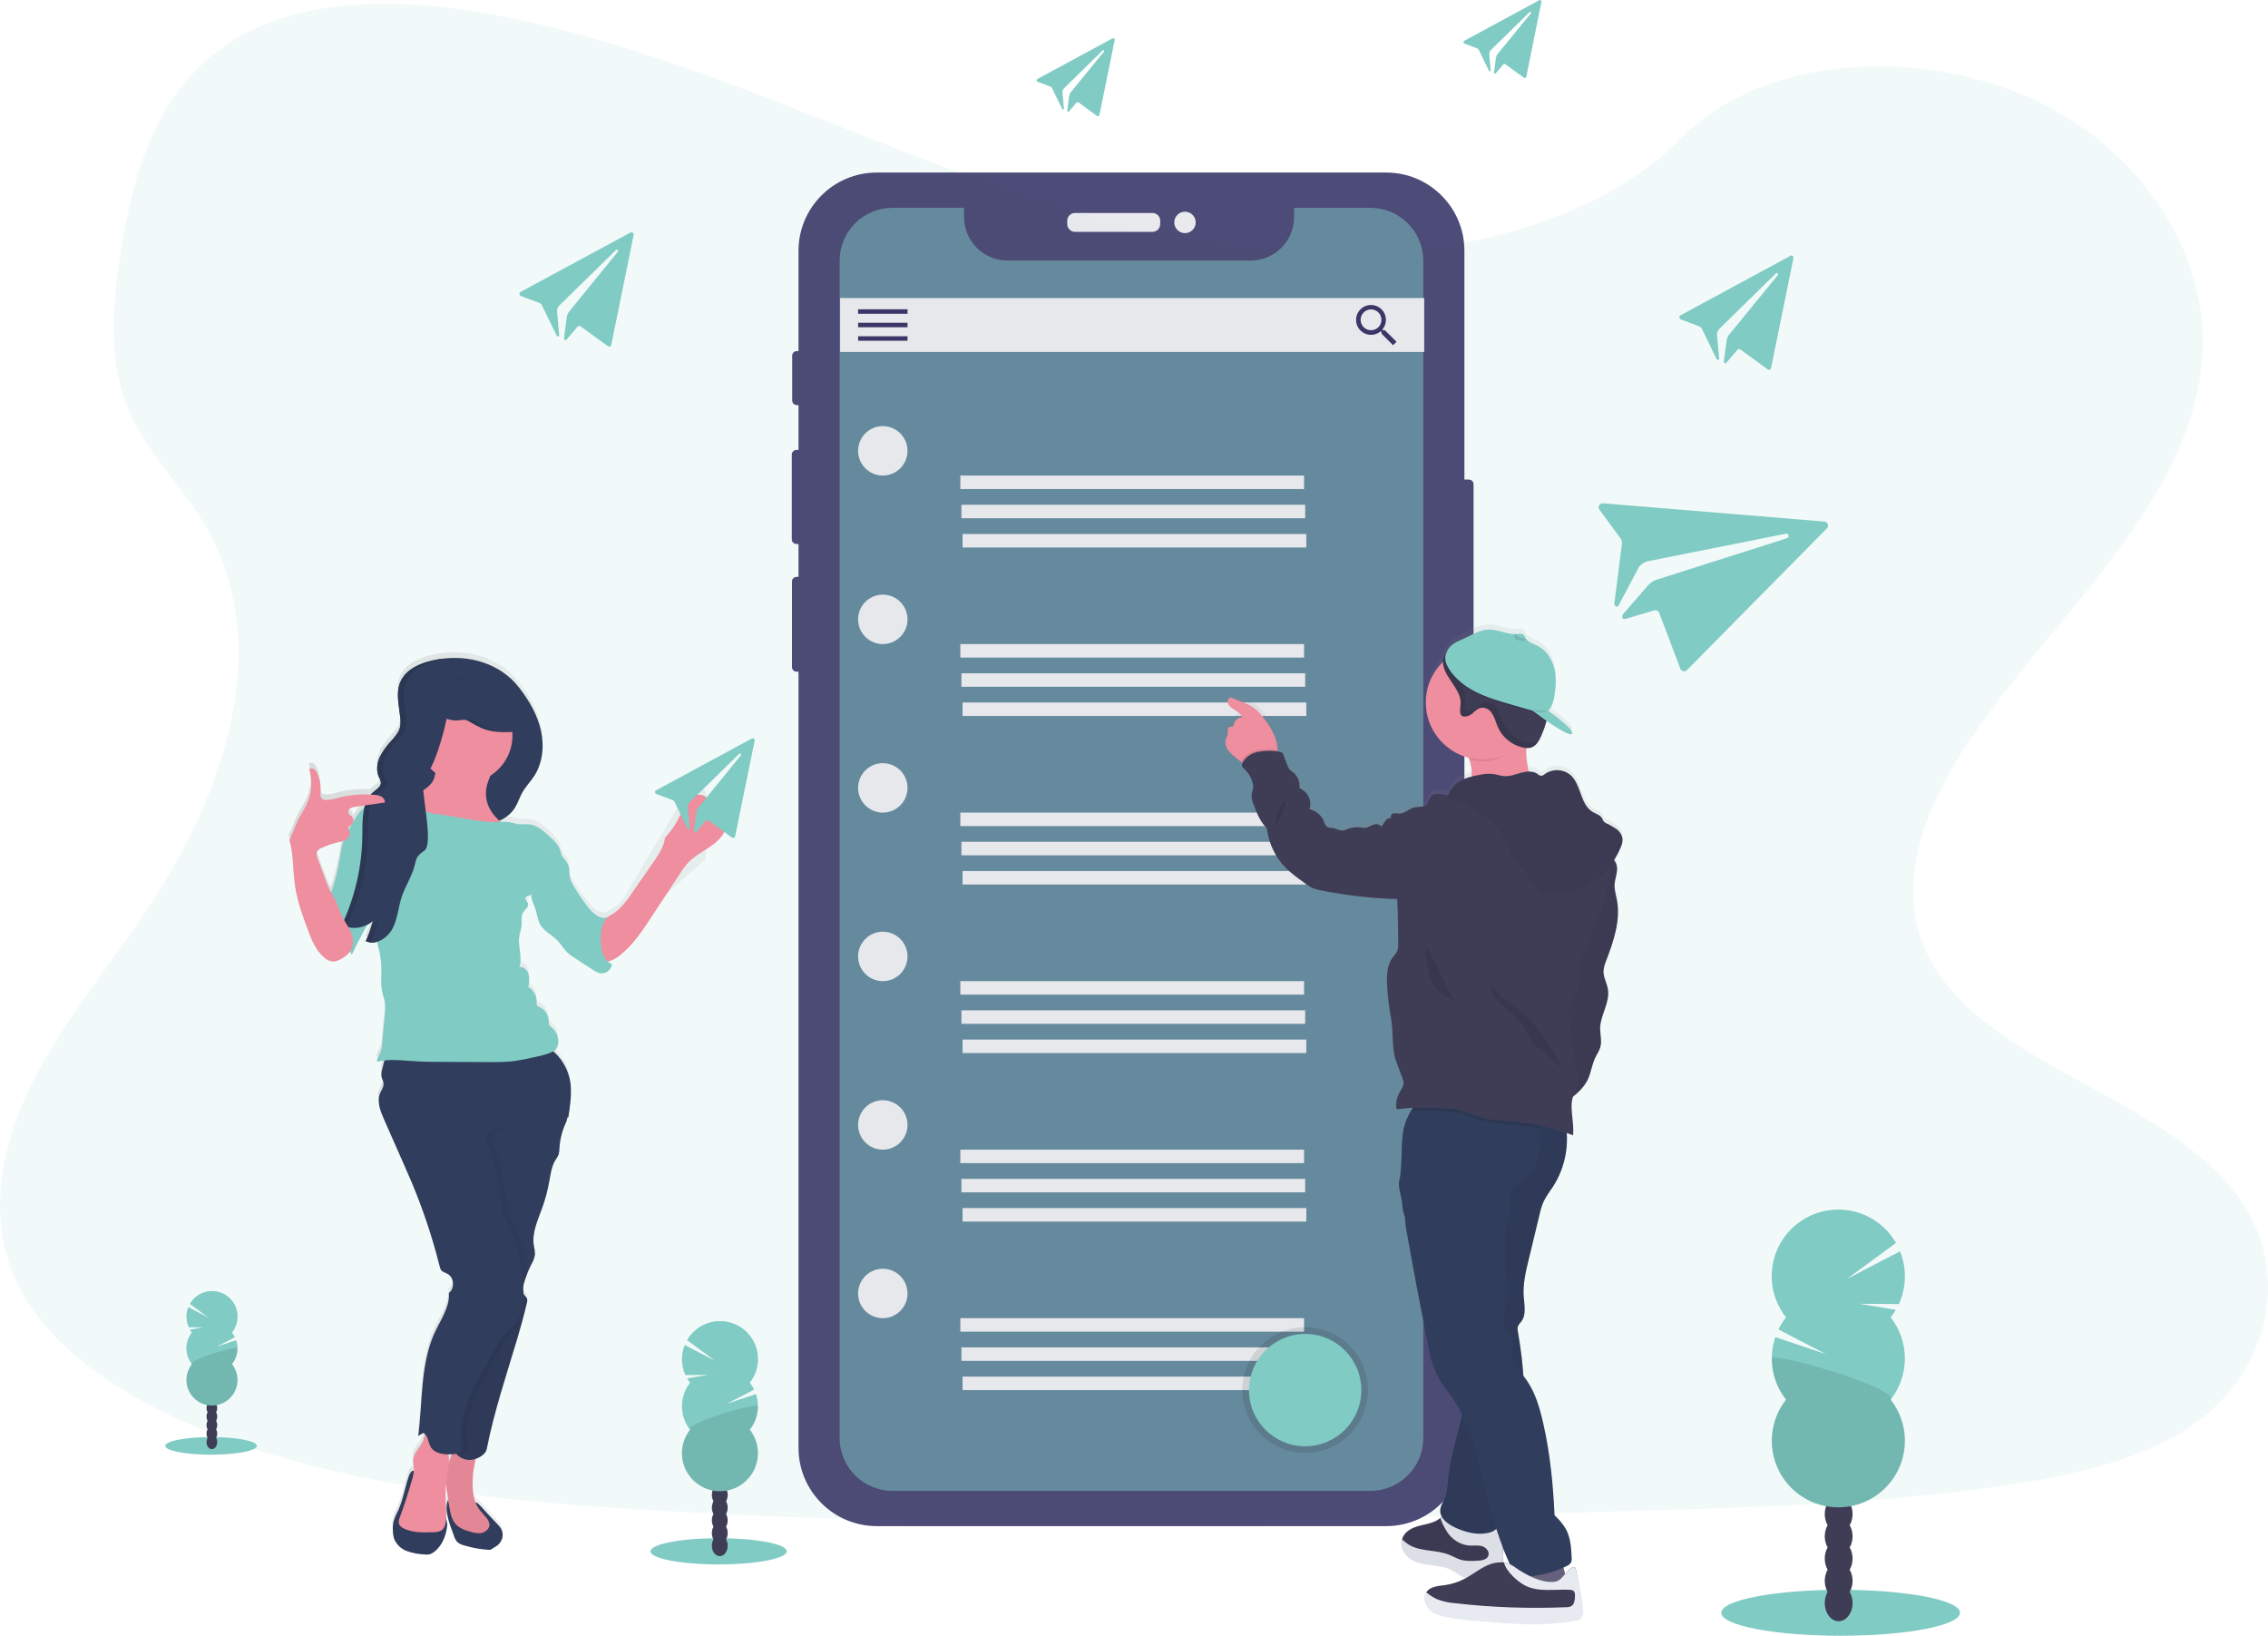 <svg width="1130" height="815" viewBox="0 0 1130 815" fill="none" xmlns="http://www.w3.org/2000/svg">
<g clip-path="url(#clip0_368_1993)">
<path opacity="0.1" d="M656.539 126.55C584.099 124.04 515.099 100.65 449.219 75.06C383.339 49.47 318.069 21.13 247.369 7.57C201.889 -1.15 149.879 -2.38 113.239 22C77.999 45.42 66.579 85.97 60.459 123.55C55.849 151.82 53.139 181.55 65.759 208.05C74.529 226.43 90.099 241.88 100.869 259.48C138.319 320.73 111.869 396.27 71.249 456.07C52.249 484.13 30.119 510.89 15.429 540.75C0.739 570.61 -6.061 604.84 6.789 635.3C19.539 665.5 49.899 688.18 82.789 704.13C149.599 736.53 228.329 745.81 305.099 751.06C475.039 762.68 645.889 757.65 816.279 752.61C879.339 750.74 942.669 748.85 1004.71 739.1C1039.15 733.69 1074.71 725.1 1099.71 704.35C1131.46 678.01 1139.33 633.41 1118.05 600.35C1082.37 544.96 983.699 531.2 958.759 471.75C945.029 439.03 959.129 402.57 979.079 372.23C1021.88 307.12 1093.62 250 1097.4 175.59C1100 124.48 1065.51 73.29 1012.19 49.11C956.289 23.76 878.789 26.95 837.549 68.91C795.119 112.15 720.499 128.77 656.539 126.55Z" fill="#80CBC4"/>
<g opacity="0.9">
<path d="M731.89 238.91H726.56C725.295 238.91 724.27 239.935 724.27 241.2V318.35C724.27 319.615 725.295 320.64 726.56 320.64H731.89C733.154 320.64 734.18 319.615 734.18 318.35V241.2C734.18 239.935 733.154 238.91 731.89 238.91Z" fill="#3A3768"/>
<path d="M397.969 174.88H396.989C395.724 174.88 394.699 175.905 394.699 177.17V199.5C394.699 200.765 395.724 201.79 396.989 201.79H397.969C399.234 201.79 400.259 200.765 400.259 199.5V177.17C400.259 175.905 399.234 174.88 397.969 174.88Z" fill="#3A3768"/>
<path d="M398.48 224.14H396.79C395.525 224.14 394.5 225.165 394.5 226.43V268.69C394.5 269.955 395.525 270.98 396.79 270.98H398.48C399.745 270.98 400.77 269.955 400.77 268.69V226.43C400.77 225.165 399.745 224.14 398.48 224.14Z" fill="#3A3768"/>
<path d="M398.28 287.36H396.89C395.625 287.36 394.6 288.385 394.6 289.65V332.31C394.6 333.575 395.625 334.6 396.89 334.6H398.28C399.544 334.6 400.57 333.575 400.57 332.31V289.65C400.57 288.385 399.544 287.36 398.28 287.36Z" fill="#3A3768"/>
<path d="M690.63 85.95H436.84C415.306 85.95 397.85 103.406 397.85 124.94V721.23C397.85 742.763 415.306 760.22 436.84 760.22H690.63C712.163 760.22 729.62 742.763 729.62 721.23V124.94C729.62 103.406 712.163 85.95 690.63 85.95Z" fill="#3A3768"/>
<path d="M574.19 106.09H535.6C533.463 106.09 531.73 107.823 531.73 109.96V111.63C531.73 113.767 533.463 115.5 535.6 115.5H574.19C576.328 115.5 578.06 113.767 578.06 111.63V109.96C578.06 107.823 576.328 106.09 574.19 106.09Z" fill="#E6E8EC"/>
<path d="M590.401 116.13C593.35 116.13 595.741 113.739 595.741 110.79C595.741 107.841 593.35 105.45 590.401 105.45C587.451 105.45 585.061 107.841 585.061 110.79C585.061 113.739 587.451 116.13 590.401 116.13Z" fill="#E6E8EC"/>
</g>
<path opacity="0.5" d="M682.78 103.52H644.78V108.1C644.78 110.949 644.218 113.771 643.128 116.403C642.037 119.035 640.439 121.426 638.423 123.441C636.408 125.455 634.016 127.052 631.383 128.142C628.751 129.231 625.929 129.791 623.08 129.79H502C496.246 129.79 490.728 127.505 486.659 123.438C482.59 119.37 480.302 113.853 480.3 108.1V103.52H444.69C437.701 103.52 430.999 106.296 426.058 111.238C421.116 116.179 418.34 122.882 418.34 129.87V716.31C418.34 723.299 421.116 730.001 426.058 734.942C430.999 739.884 437.701 742.66 444.69 742.66H682.78C689.768 742.66 696.471 739.884 701.412 734.942C706.354 730.001 709.13 723.299 709.13 716.31V129.87C709.13 122.882 706.354 116.179 701.412 111.238C696.471 106.296 689.768 103.52 682.78 103.52Z" fill="#80CBC4"/>
<path d="M709.6 148.47H418.58V175.33H709.6V148.47Z" fill="#E6E8EC"/>
<path d="M452.169 154.06H427.539V156.3H452.169V154.06Z" fill="#3A3768"/>
<path d="M452.169 160.78H427.539V163.02H452.169V160.78Z" fill="#3A3768"/>
<path d="M452.169 167.5H427.539V169.74H452.169V167.5Z" fill="#3A3768"/>
<path d="M690 164.49H689.09L688.74 164.21C689.888 162.835 690.518 161.101 690.52 159.31C690.511 157.839 690.065 156.404 689.24 155.186C688.414 153.968 687.246 153.023 685.884 152.468C684.521 151.914 683.025 151.776 681.584 152.072C680.143 152.368 678.822 153.085 677.788 154.131C676.754 155.178 676.054 156.507 675.775 157.951C675.497 159.396 675.653 160.89 676.223 162.246C676.794 163.602 677.754 164.758 678.981 165.569C680.209 166.379 681.649 166.808 683.12 166.8C684.906 166.789 686.631 166.156 688 165.01L688.34 165.3V166.22L694.08 171.98L695.8 170.25L690 164.49ZM683.12 164.49C682.095 164.494 681.092 164.193 680.237 163.627C679.383 163.06 678.716 162.252 678.321 161.306C677.925 160.36 677.82 159.318 678.018 158.312C678.215 157.306 678.707 156.381 679.431 155.654C680.154 154.928 681.077 154.432 682.082 154.231C683.088 154.029 684.13 154.131 685.078 154.522C686.026 154.914 686.836 155.578 687.406 156.43C687.976 157.282 688.28 158.285 688.28 159.31C688.284 159.99 688.154 160.663 687.896 161.292C687.638 161.921 687.259 162.493 686.779 162.975C686.3 163.456 685.729 163.838 685.101 164.098C684.473 164.358 683.8 164.491 683.12 164.49Z" fill="#3A3768"/>
<path d="M439.849 236.89C446.648 236.89 452.159 231.379 452.159 224.58C452.159 217.781 446.648 212.27 439.849 212.27C433.05 212.27 427.539 217.781 427.539 224.58C427.539 231.379 433.05 236.89 439.849 236.89Z" fill="#E6E8EC"/>
<path d="M649.731 236.89H478.471V243.61H649.731V236.89Z" fill="#E6E8EC"/>
<path d="M650.289 251.44H479.029V258.16H650.289V251.44Z" fill="#E6E8EC"/>
<path d="M650.85 266H479.59V272.72H650.85V266Z" fill="#E6E8EC"/>
<path d="M439.849 320.84C446.648 320.84 452.159 315.329 452.159 308.53C452.159 301.731 446.648 296.22 439.849 296.22C433.05 296.22 427.539 301.731 427.539 308.53C427.539 315.329 433.05 320.84 439.849 320.84Z" fill="#E6E8EC"/>
<path d="M649.731 320.84H478.471V327.56H649.731V320.84Z" fill="#E6E8EC"/>
<path d="M650.289 335.39H479.029V342.11H650.289V335.39Z" fill="#E6E8EC"/>
<path d="M650.85 349.94H479.59V356.66H650.85V349.94Z" fill="#E6E8EC"/>
<path d="M439.849 404.79C446.648 404.79 452.159 399.279 452.159 392.48C452.159 385.681 446.648 380.17 439.849 380.17C433.05 380.17 427.539 385.681 427.539 392.48C427.539 399.279 433.05 404.79 439.849 404.79Z" fill="#E6E8EC"/>
<path d="M649.731 404.79H478.471V411.51H649.731V404.79Z" fill="#E6E8EC"/>
<path d="M650.289 419.34H479.029V426.06H650.289V419.34Z" fill="#E6E8EC"/>
<path d="M650.85 433.89H479.59V440.61H650.85V433.89Z" fill="#E6E8EC"/>
<path d="M439.849 488.74C446.648 488.74 452.159 483.229 452.159 476.43C452.159 469.631 446.648 464.12 439.849 464.12C433.05 464.12 427.539 469.631 427.539 476.43C427.539 483.229 433.05 488.74 439.849 488.74Z" fill="#E6E8EC"/>
<path d="M649.731 488.74H478.471V495.46H649.731V488.74Z" fill="#E6E8EC"/>
<path d="M650.289 503.29H479.029V510.01H650.289V503.29Z" fill="#E6E8EC"/>
<path d="M650.85 517.84H479.59V524.56H650.85V517.84Z" fill="#E6E8EC"/>
<path d="M439.849 572.69C446.648 572.69 452.159 567.179 452.159 560.38C452.159 553.581 446.648 548.07 439.849 548.07C433.05 548.07 427.539 553.581 427.539 560.38C427.539 567.179 433.05 572.69 439.849 572.69Z" fill="#E6E8EC"/>
<path d="M649.731 572.69H478.471V579.41H649.731V572.69Z" fill="#E6E8EC"/>
<path d="M650.289 587.24H479.029V593.96H650.289V587.24Z" fill="#E6E8EC"/>
<path d="M650.85 601.79H479.59V608.51H650.85V601.79Z" fill="#E6E8EC"/>
<path d="M439.849 656.64C446.648 656.64 452.159 651.129 452.159 644.33C452.159 637.531 446.648 632.02 439.849 632.02C433.05 632.02 427.539 637.531 427.539 644.33C427.539 651.129 433.05 656.64 439.849 656.64Z" fill="#E6E8EC"/>
<path d="M649.731 656.64H478.471V663.36H649.731V656.64Z" fill="#E6E8EC"/>
<path d="M650.289 671.19H479.029V677.91H650.289V671.19Z" fill="#E6E8EC"/>
<path d="M650.85 685.74H479.59V692.46H650.85V685.74Z" fill="#E6E8EC"/>
<path opacity="0.1" d="M650.279 723.8C667.588 723.8 681.619 709.769 681.619 692.46C681.619 675.152 667.588 661.12 650.279 661.12C632.971 661.12 618.939 675.152 618.939 692.46C618.939 709.769 632.971 723.8 650.279 723.8Z" fill="black"/>
<path d="M650.281 720.44C665.734 720.44 678.261 707.913 678.261 692.46C678.261 677.007 665.734 664.48 650.281 664.48C634.828 664.48 622.301 677.007 622.301 692.46C622.301 707.913 634.828 720.44 650.281 720.44Z" fill="#80CBC4"/>
<path d="M314.089 115.85L259.359 145.42C259.183 145.525 259.039 145.676 258.942 145.856C258.844 146.036 258.797 146.239 258.806 146.444C258.814 146.648 258.877 146.847 258.988 147.019C259.1 147.191 259.256 147.329 259.439 147.42L268.779 150.93C269.322 151.141 269.762 151.553 270.009 152.08L277.259 167.02C277.399 167.68 278.619 167.85 278.629 167.18L277.519 154.84C277.586 153.923 277.935 153.05 278.519 152.34L306.899 124.54C306.981 124.462 307.079 124.406 307.187 124.374C307.295 124.343 307.409 124.338 307.519 124.36C307.619 124.389 307.71 124.441 307.785 124.512C307.861 124.584 307.918 124.672 307.952 124.77C307.986 124.868 307.997 124.972 307.982 125.075C307.968 125.178 307.929 125.275 307.869 125.36L283.409 155.42C282.878 156.145 282.535 156.99 282.409 157.88L280.999 168.54C281.119 169.47 281.849 169.82 282.429 168.99L287.699 162.8C287.783 162.68 287.89 162.578 288.013 162.5C288.137 162.421 288.275 162.369 288.42 162.344C288.564 162.32 288.712 162.325 288.854 162.359C288.997 162.392 289.131 162.454 289.249 162.54L302.829 172.44C302.978 172.55 303.152 172.62 303.336 172.644C303.519 172.668 303.706 172.646 303.878 172.579C304.05 172.513 304.203 172.404 304.322 172.262C304.441 172.121 304.523 171.951 304.559 171.77L315.699 117.08C315.747 116.873 315.734 116.656 315.662 116.456C315.59 116.256 315.462 116.081 315.294 115.952C315.125 115.822 314.923 115.744 314.711 115.726C314.5 115.708 314.287 115.751 314.099 115.85H314.089Z" fill="#80CBC4"/>
<path d="M892.001 127.47L837.271 157.08C837.095 157.186 836.952 157.337 836.855 157.518C836.759 157.699 836.713 157.902 836.722 158.107C836.731 158.311 836.795 158.51 836.908 158.681C837.02 158.852 837.177 158.99 837.361 159.08L846.691 162.6C846.962 162.7 847.211 162.853 847.422 163.051C847.633 163.248 847.803 163.486 847.921 163.75L855.181 178.68C855.321 179.34 856.531 179.52 856.551 178.85L855.441 166.5C855.505 165.586 855.855 164.715 856.441 164.01L884.811 136.21C884.891 136.131 884.99 136.073 885.098 136.042C885.206 136.01 885.321 136.006 885.431 136.03C885.531 136.058 885.624 136.109 885.7 136.18C885.776 136.25 885.835 136.339 885.87 136.437C885.905 136.535 885.917 136.64 885.903 136.743C885.889 136.846 885.851 136.945 885.791 137.03L861.321 166.95C860.789 167.678 860.445 168.527 860.321 169.42L858.851 180.08C858.971 181.01 859.701 181.37 860.291 180.53L865.561 174.35C865.644 174.23 865.751 174.128 865.875 174.049C865.999 173.971 866.137 173.918 866.281 173.894C866.425 173.87 866.573 173.875 866.716 173.908C866.858 173.942 866.992 174.004 867.111 174.09L880.691 183.98C880.839 184.09 881.012 184.16 881.195 184.185C881.378 184.209 881.564 184.187 881.736 184.12C881.908 184.053 882.06 183.944 882.178 183.802C882.296 183.66 882.376 183.491 882.411 183.31L893.551 128.62C893.598 128.413 893.585 128.196 893.513 127.996C893.442 127.796 893.314 127.621 893.145 127.492C892.977 127.362 892.775 127.284 892.563 127.266C892.351 127.248 892.139 127.291 891.951 127.39L892.001 127.47Z" fill="#80CBC4"/>
<path d="M554.261 19.13L516.891 39.34C516.762 39.409 516.655 39.512 516.582 39.639C516.51 39.765 516.474 39.91 516.479 40.056C516.484 40.201 516.53 40.343 516.612 40.464C516.693 40.585 516.807 40.681 516.941 40.74L523.321 43.14C523.691 43.281 523.992 43.561 524.161 43.92L529.161 54.12C529.261 54.57 530.091 54.69 530.101 54.24L529.341 45.8C529.388 45.177 529.626 44.584 530.021 44.1L549.401 25.1C549.455 25.047 549.522 25.008 549.595 24.987C549.669 24.966 549.746 24.964 549.821 24.98C549.894 24.997 549.961 25.032 550.017 25.082C550.073 25.133 550.115 25.197 550.139 25.268C550.163 25.339 550.168 25.415 550.155 25.489C550.141 25.563 550.109 25.632 550.061 25.69L533.361 46.12C533.01 46.619 532.787 47.195 532.711 47.8L531.711 55.08C531.791 55.72 532.281 55.96 532.711 55.39L536.311 51.17C536.424 51.02 536.59 50.918 536.775 50.885C536.961 50.852 537.152 50.889 537.311 50.99L546.581 57.75C546.682 57.825 546.801 57.873 546.927 57.889C547.052 57.906 547.179 57.89 547.297 57.844C547.415 57.798 547.519 57.724 547.6 57.627C547.681 57.53 547.736 57.414 547.761 57.29L555.371 19.95C555.406 19.808 555.4 19.659 555.352 19.521C555.304 19.383 555.217 19.262 555.101 19.172C554.985 19.083 554.846 19.03 554.7 19.018C554.554 19.007 554.409 19.039 554.281 19.11L554.261 19.13Z" fill="#80CBC4"/>
<path d="M766.93 0.1L729.56 20.32C729.434 20.39 729.33 20.493 729.259 20.618C729.188 20.744 729.154 20.886 729.159 21.03C729.164 21.174 729.209 21.314 729.289 21.434C729.368 21.554 729.48 21.649 729.61 21.71L735.99 24.11C736.364 24.252 736.666 24.536 736.83 24.9L741.78 35.09C741.88 35.54 742.71 35.66 742.72 35.21L742 26.78C742.047 26.154 742.284 25.557 742.68 25.07L762.06 6.07C762.115 6.017 762.182 5.978 762.255 5.957C762.328 5.936 762.406 5.934 762.48 5.95C762.553 5.967 762.621 6.002 762.677 6.052C762.733 6.103 762.775 6.167 762.799 6.238C762.823 6.309 762.828 6.385 762.814 6.459C762.801 6.533 762.768 6.602 762.72 6.66L746 27.11C745.65 27.609 745.427 28.185 745.35 28.79L744.35 36.08C744.43 36.71 744.93 36.95 745.35 36.38L748.95 32.16C749.007 32.079 749.079 32.01 749.163 31.957C749.247 31.904 749.34 31.868 749.438 31.851C749.535 31.834 749.635 31.837 749.732 31.859C749.828 31.881 749.92 31.922 750 31.98L759.28 38.74C759.381 38.815 759.5 38.863 759.624 38.88C759.749 38.897 759.876 38.881 759.993 38.835C760.11 38.789 760.214 38.714 760.294 38.617C760.374 38.52 760.428 38.404 760.45 38.28L768 0.94C768.036 0.798 768.03 0.649 767.982 0.511C767.934 0.373 767.847 0.252 767.731 0.162C767.615 0.073 767.476 0.02 767.33 0.009C767.184 -0.003 767.038 0.029 766.91 0.1H766.93Z" fill="#80CBC4"/>
<path d="M909.05 259.82L798.73 250.71C798.35 250.67 797.966 250.739 797.625 250.91C797.283 251.081 796.997 251.346 796.802 251.675C796.606 252.003 796.508 252.38 796.521 252.762C796.533 253.144 796.654 253.515 796.87 253.83L807.36 268.15C807.666 268.564 807.886 269.034 808.01 269.533C808.134 270.033 808.157 270.551 808.08 271.06L804.36 300.36C803.93 301.47 805.57 302.92 806.24 301.94L816.6 282.42C817.585 281.121 818.953 280.163 820.51 279.68L889.81 265.86C890.005 265.823 890.206 265.834 890.396 265.891C890.585 265.949 890.758 266.051 890.9 266.19C891.035 266.332 891.131 266.506 891.18 266.695C891.23 266.884 891.231 267.082 891.183 267.272C891.135 267.462 891.04 267.636 890.907 267.779C890.773 267.922 890.606 268.029 890.42 268.09L824.89 288.92C823.409 289.508 822.095 290.448 821.06 291.66L808.51 306.12C807.79 307.63 808.51 308.86 810.21 308.19L824.08 304.1C824.569 303.916 825.11 303.929 825.588 304.139C826.066 304.348 826.444 304.736 826.64 305.22L837.24 333.16C837.365 333.46 837.56 333.726 837.81 333.933C838.061 334.141 838.358 334.285 838.676 334.352C838.994 334.419 839.324 334.407 839.636 334.318C839.949 334.229 840.235 334.065 840.47 333.84L910.24 263.21C910.503 262.943 910.685 262.608 910.767 262.243C910.849 261.878 910.827 261.497 910.703 261.144C910.579 260.791 910.358 260.479 910.066 260.245C909.774 260.011 909.422 259.864 909.05 259.82Z" fill="#80CBC4"/>
<path d="M611.661 371.08C612.716 372.529 613.983 373.81 615.421 374.88C616.351 375.65 617.311 376.44 618.311 377.14C618.591 377.34 618.881 377.53 619.171 377.72C619.171 377.77 619.111 377.82 619.091 377.88C618.858 378.304 618.767 378.791 618.831 379.27C619.032 379.848 619.405 380.35 619.901 380.71C622.242 382.87 623.824 385.729 624.411 388.86C624.751 390.67 623.531 392.61 623.611 394.45C623.789 396.257 624.269 398.021 625.031 399.67C626.561 403.55 628.181 407.58 631.231 410.41C631.957 416.643 634.358 422.563 638.181 427.54C641.401 431.65 645.681 434.77 649.911 437.82C651.247 438.886 652.7 439.799 654.241 440.54C655.633 441.053 657.069 441.438 658.531 441.69C670.949 444.187 683.558 445.612 696.221 445.95C696.574 453.483 696.727 461.013 696.681 468.54C696.752 469.779 696.575 471.02 696.161 472.19C695.555 473.291 694.823 474.318 693.981 475.25C691.091 479.09 690.981 484.31 691.181 489.12C691.476 494.751 692.144 500.357 693.181 505.9C694.491 513 693.291 520.84 695.811 527.6C696.811 530.27 697.811 532.93 698.811 535.6C699.143 536.35 699.343 537.152 699.401 537.97C699.401 539.72 698.241 541.21 697.401 542.73C696.159 544.946 695.553 547.462 695.651 550C695.643 550.284 695.716 550.565 695.861 550.81C696.191 551.25 696.861 551.21 697.401 551.13C699.615 550.808 701.845 550.601 704.081 550.51C703.68 551.011 703.318 551.543 703.001 552.1C702.46 553.039 701.986 554.015 701.581 555.02C700.773 556.692 700.137 558.441 699.681 560.24C699.6 560.502 699.537 560.77 699.491 561.04C699.371 561.58 699.261 562.13 699.171 562.67C698.689 565.846 698.491 569.059 698.581 572.27C698.271 578.27 697.971 584.51 697.391 586.33C696.571 588.92 697.591 593.06 698.601 597.01C698.649 599.737 699.139 602.439 700.051 605.01C700.135 607.847 700.469 610.672 701.051 613.45C704.511 632.943 708.177 652.39 712.051 671.79C712.401 673.48 712.731 675.16 713.181 676.79C714.639 682.186 717.188 687.227 720.671 691.6C723.728 695.474 726.351 699.673 728.491 704.12C728.261 705.18 728.021 706.24 727.771 707.29C725.571 716.58 722.661 725.74 721.651 735.23C721.251 739.01 721.131 742.91 719.651 746.4C718.891 748.18 717.771 749.88 717.651 751.81C717.561 753.037 717.85 754.263 718.481 755.32C718.221 755.51 717.971 755.71 717.731 755.91L717.321 756.25C714.481 758.51 710.671 758.97 707.171 759.88C703.671 760.79 699.901 762.64 698.821 766.12C698.75 766.34 698.693 766.563 698.651 766.79C698.011 769.99 699.951 773.39 702.651 775.27C705.561 777.27 709.181 777.89 712.651 778.34C716.121 778.79 719.771 779.14 722.941 780.7C725.681 782.06 727.991 784.29 730.941 785.27L731.451 785.42C730.801 785.81 730.141 786.19 729.451 786.54C726.445 788.07 723.203 789.084 719.861 789.54C716.481 790.01 712.441 790.23 710.701 793.18C709.281 795.62 710.311 798.91 712.361 800.83C714.411 802.75 717.251 803.61 720.001 804.21C726.272 805.432 732.621 806.221 739.001 806.57L745.211 807.04C751.211 807.5 757.331 807.97 763.411 808.04C770.914 808.061 778.404 807.408 785.791 806.09C786.131 806.079 786.465 805.996 786.772 805.848C787.078 805.7 787.35 805.49 787.571 805.23C787.796 804.793 787.89 804.3 787.841 803.81C787.68 796.212 786.728 788.651 785.001 781.25C784.491 779.03 781.461 782.06 779.761 783.98C779.541 782.87 779.281 781.77 778.991 780.7L780.321 780.07C781.336 779.698 782.196 778.993 782.761 778.07C783.038 777.32 783.127 776.513 783.021 775.72C782.781 770.84 782.481 765.78 780.161 761.49C778.626 758.926 776.718 756.604 774.501 754.6C773.811 739.27 772.311 723.92 768.961 708.96C767.241 701.31 765.111 693.58 760.691 687.11C760.141 686.3 759.541 685.49 758.941 684.68C758.462 677.326 757.571 670.004 756.271 662.75C756.015 661.793 756.015 660.787 756.271 659.83C756.691 659.012 757.234 658.263 757.881 657.61C760.541 654.18 759.451 649.3 759.141 644.96C758.701 638.72 760.141 632.54 761.631 626.46C763.444 618.967 765.247 611.47 767.041 603.97C767.487 601.841 768.122 599.756 768.941 597.74C770.201 594.92 772.151 592.48 773.821 589.88C778.861 581.923 781.236 572.568 780.601 563.17C781.601 563.53 782.601 563.9 783.661 564.3C784.411 558.02 781.761 550.89 783.661 544.99C786.916 542.617 789.545 539.487 791.321 535.87C792.801 532.55 793.221 528.81 794.771 525.52C795.651 523.67 796.881 521.96 797.391 519.97C798.161 516.97 797.201 513.85 797.241 510.78C797.341 504.09 802.241 497.88 801.141 491.27C800.641 488.13 798.821 485.27 798.921 482.04C799.067 480.313 799.503 478.623 800.211 477.04C803.891 467.29 807.521 456.91 805.631 446.65C805.151 444.03 804.301 441.42 804.441 438.75C804.601 435.7 806.051 432.75 805.621 429.7C805.444 428.545 804.976 427.454 804.261 426.53C805.579 424.502 806.701 422.352 807.611 420.11C808.219 418.83 808.524 417.427 808.501 416.01C808.371 415.044 808.048 414.115 807.552 413.276C807.055 412.438 806.395 411.708 805.611 411.13C804.044 409.997 802.369 409.022 800.611 408.22C800.048 407.984 799.546 407.625 799.141 407.17C798.821 406.667 798.543 406.139 798.311 405.59C797.311 403.88 795.181 403.34 793.491 402.31C787.391 398.59 787.981 389 782.771 384.09C781.004 382.516 778.754 381.59 776.392 381.465C774.029 381.34 771.694 382.022 769.771 383.4C769.274 383.898 768.627 384.218 767.931 384.31C767.252 384.159 766.632 383.811 766.151 383.31C764.856 382.435 763.311 382.006 761.751 382.09C760.769 378.281 760.325 374.353 760.431 370.42H760.901C761.514 370.441 762.128 370.37 762.721 370.21C765.401 369.44 766.931 366.67 768.021 364.09C768.974 361.913 769.76 359.667 770.371 357.37C770.431 357.15 770.481 356.93 770.531 356.72C775.661 360.32 781.621 364.09 783.041 363.3C785.671 361.85 771.291 351.62 771.291 351.62C772.981 350.12 773.921 347.41 774.291 345.02C775.131 340.25 775.531 335.29 774.411 330.57C773.291 325.85 770.461 321.36 766.161 319.16C764.261 318.16 761.951 317.5 760.571 315.99C760.36 315.767 760.178 315.519 760.031 315.25C759.942 315.129 759.868 314.998 759.811 314.86C759.659 314.444 759.458 314.048 759.211 313.68C758.421 312.77 756.991 313.05 755.801 313.19H755.421H755.091H754.771C750.511 313.28 746.381 310.9 742.071 310.9C737.341 310.9 733.321 313.64 729.161 315.52C728.321 315.9 727.521 316.25 726.771 316.6C724.171 317.82 722.121 319.12 720.771 322.05C719.949 323.022 719.358 324.167 719.041 325.4C718.904 325.964 718.83 326.54 718.821 327.12C715.235 330.67 712.653 335.106 711.335 339.976C710.017 344.847 710.01 349.979 711.316 354.853C712.622 359.727 715.193 364.169 718.77 367.728C722.346 371.288 726.8 373.838 731.681 375.12C731.781 375.4 731.881 375.68 731.971 375.96C732.836 378.537 733.259 381.242 733.221 383.96C733.221 384.15 733.221 384.34 733.221 384.53C731.047 385.044 728.966 385.891 727.051 387.04C724.613 388.485 722.77 390.75 721.851 393.43C721.787 393.631 721.733 393.834 721.691 394.04C720.172 393.543 718.588 393.27 716.991 393.23C715.541 393.23 713.911 393.34 712.991 394.44C712.618 394.889 712.358 395.421 712.231 395.99C711.681 396.5 711.571 397.38 711.231 398.05C710.021 400.16 706.901 399.47 704.551 400.05C702.001 400.68 699.991 403.05 697.361 403.05C696.369 402.891 695.361 402.854 694.361 402.94C693.361 403.18 692.601 404.53 693.361 405.21C692.775 405.152 692.186 405.256 691.656 405.512C691.127 405.768 690.678 406.165 690.361 406.66C689.641 407.6 689.161 408.72 688.361 409.6C688.014 409.117 687.535 408.746 686.981 408.531C686.427 408.316 685.822 408.267 685.241 408.39C684.084 408.652 682.974 409.091 681.951 409.69C681.498 409.938 681.008 410.11 680.501 410.2C679.906 410.231 679.31 410.177 678.731 410.04C675.917 409.583 673.031 409.988 670.451 411.2C668.171 412.28 665.981 410.3 663.451 410.14C662.531 410.186 661.624 409.907 660.891 409.35C660.411 408.767 660.069 408.084 659.891 407.35C659.327 405.734 658.358 404.289 657.076 403.155C655.795 402.02 654.243 401.233 652.571 400.87C653.225 398.811 653.073 396.58 652.145 394.628C651.217 392.677 649.581 391.151 647.571 390.36C647.736 388.885 647.539 387.393 646.995 386.012C646.451 384.632 645.578 383.405 644.451 382.44C643.896 382.063 643.368 381.649 642.871 381.2C642.211 380.414 641.717 379.502 641.421 378.52L639.201 372.64C638.201 372.44 637.451 372.03 636.521 371.87C636.521 371.68 636.521 371.48 636.521 371.27C636.496 369.263 636.159 367.273 635.521 365.37C634.38 362.273 632.783 359.364 630.781 356.74C628.661 353.74 626.311 350.87 623.161 349.08C622.111 348.51 621.025 348.008 619.911 347.58L614.191 345.22C613.878 345.065 613.539 344.97 613.191 344.94C611.651 344.94 611.371 347.32 612.191 348.59C613.931 351.16 617.851 351.88 618.961 354.79C618.031 354.821 617.134 355.145 616.399 355.716C615.665 356.287 615.13 357.076 614.871 357.97C614.831 358.448 614.638 358.9 614.321 359.26C613.821 359.67 613.031 359.43 612.451 359.74C611.451 360.29 611.881 361.81 611.771 362.96C611.534 363.957 611.199 364.929 610.771 365.86C610.525 366.742 610.477 367.667 610.631 368.57C610.785 369.472 611.137 370.329 611.661 371.08ZM748.781 772.08C748.781 771.49 748.701 770.9 748.651 770.32C748.771 770.63 748.881 770.95 749.001 771.26C750.001 773.9 751.131 776.5 752.311 779.07L752.111 778.96C751.243 778.57 750.323 778.307 749.381 778.18C749.131 778.18 748.871 778.18 748.621 778.11C748.958 776.124 749.011 774.101 748.781 772.1V772.08Z" fill="url(#paint0_linear_368_1993)"/>
<path d="M733.28 386.26C733.17 390.44 731.76 394.48 731.54 398.65C743.83 399.26 755.96 393.3 768.14 395.12C764.74 392.92 762.92 388.95 761.84 385.04C760.483 379.999 760.076 374.75 760.64 369.56C760.674 369.27 760.727 368.983 760.8 368.7C761.25 366.7 762.42 363.77 762.1 362.16C761.69 360.04 759.69 360.46 757.88 360.58C752.377 361.001 746.9 361.709 741.47 362.7C740.06 362.94 726.27 366.38 726.07 366.02C728.498 369.894 730.51 374.013 732.07 378.31C732.92 380.873 733.329 383.561 733.28 386.26Z" fill="#EE8E9E"/>
<path d="M611.66 373.36C612.719 374.8 613.986 376.074 615.42 377.14C616.35 377.91 617.31 378.69 618.31 379.39C620.094 380.769 622.221 381.634 624.46 381.89C627.39 382.09 633.6 380.37 635.46 377.89C636.232 376.63 636.598 375.164 636.51 373.69C636.486 371.693 636.149 369.712 635.51 367.82C634.37 364.738 632.772 361.846 630.77 359.24C628.65 356.3 626.3 353.4 623.15 351.62C622.099 351.054 621.014 350.553 619.9 350.12L614.18 347.78C613.868 347.625 613.528 347.53 613.18 347.5C611.64 347.5 611.36 349.86 612.18 351.13C613.92 353.69 617.84 354.4 618.95 357.3C618.022 357.326 617.126 357.647 616.391 358.214C615.656 358.782 615.12 359.568 614.86 360.46C614.821 360.935 614.628 361.384 614.31 361.74C613.81 362.15 613.02 361.92 612.44 362.22C611.44 362.77 611.87 364.28 611.76 365.43C611.522 366.42 611.187 367.385 610.76 368.31C610.537 369.167 610.502 370.062 610.658 370.934C610.813 371.805 611.155 372.633 611.66 373.36Z" fill="#EE8E9E"/>
<path d="M781.181 792.03C780.241 791.03 778.691 791.24 777.371 791.45C770.275 792.574 763.104 793.156 755.921 793.19C755.021 788.8 757.631 784.53 758.471 780.12C758.589 778.984 758.876 777.872 759.321 776.82C760.321 774.88 762.611 773.99 764.751 773.54C768.621 772.73 774.661 771.29 776.821 775.19C779.411 779.88 780.241 786.81 781.181 792.03Z" fill="#65617D"/>
<path d="M702.591 775.42C705.501 777.42 709.121 778.03 712.591 778.48C716.061 778.93 719.711 779.27 722.881 780.83C725.621 782.18 727.931 784.4 730.881 785.37C733.576 786.108 736.414 786.153 739.131 785.5C742.391 784.89 745.861 783.7 747.621 780.89C749.181 778.39 749.021 775.21 748.801 772.27C748.551 768.94 748.311 765.61 748.061 762.27C748.073 761.426 747.859 760.594 747.441 759.86C745.091 756.42 739.361 761.29 736.291 761.29C731.431 761.29 726.221 758.65 722.721 755.43C722.41 755.111 722.053 754.841 721.661 754.63C720.281 754.01 718.891 755.16 717.661 756.16L717.251 756.5C714.411 758.75 710.601 759.21 707.101 760.12C703.601 761.03 699.831 762.86 698.751 766.32C698.68 766.536 698.623 766.757 698.581 766.98C697.921 770.19 699.861 773.57 702.591 775.42Z" fill="#3F3D56"/>
<path opacity="0.05" d="M702.591 775.42C705.501 777.42 709.121 778.03 712.591 778.48C716.061 778.93 719.711 779.27 722.881 780.83C725.621 782.18 727.931 784.4 730.881 785.37C733.576 786.108 736.414 786.153 739.131 785.5C742.391 784.89 745.861 783.7 747.621 780.89C749.181 778.39 749.021 775.21 748.801 772.27C748.551 768.94 748.311 765.61 748.061 762.27C748.073 761.426 747.859 760.594 747.441 759.86C745.091 756.42 739.361 761.29 736.291 761.29C731.431 761.29 726.221 758.65 722.721 755.43C722.41 755.111 722.053 754.841 721.661 754.63C720.281 754.01 718.891 755.16 717.661 756.16L717.251 756.5C714.411 758.75 710.601 759.21 707.101 760.12C703.601 761.03 699.831 762.86 698.751 766.32C698.68 766.536 698.623 766.757 698.581 766.98C697.921 770.19 699.861 773.57 702.591 775.42Z" fill="black"/>
<path d="M702.59 776.56C705.5 778.56 709.12 779.17 712.59 779.62C716.06 780.07 719.71 780.41 722.88 781.97C725.62 783.32 727.93 785.54 730.88 786.51C733.575 787.248 736.413 787.293 739.13 786.64C742.597 785.906 745.643 783.851 747.62 780.91C749.18 778.41 749.02 775.23 748.8 772.29C748.55 768.96 748.31 765.63 748.06 762.29C748.072 761.446 747.858 760.614 747.44 759.88C745.09 756.44 739.36 761.31 736.29 761.31C731.43 761.31 726.22 758.67 722.72 755.45C722.41 755.131 722.052 754.861 721.66 754.65C720.28 754.03 718.89 755.18 717.66 756.18C718.472 758.658 719.62 761.013 721.07 763.18C722.244 765.021 723.814 766.577 725.665 767.736C727.515 768.895 729.601 769.627 731.77 769.88C733.94 770.04 736.17 769.61 738.27 770.17C740.37 770.73 742.27 772.87 741.58 774.92C740.89 776.97 738.29 777.34 736.17 777.45C733.17 777.62 730.17 777.76 727.34 776.84C725.62 776.26 724.05 775.31 722.34 774.62C715.22 771.62 706.23 773.32 700.34 768.33C699.781 767.819 699.178 767.358 698.54 766.95C697 770.23 699.86 774.69 702.59 776.56Z" fill="#E8EAF2"/>
<path opacity="0.05" d="M702.59 776.56C705.5 778.56 709.12 779.17 712.59 779.62C716.06 780.07 719.71 780.41 722.88 781.97C725.62 783.32 727.93 785.54 730.88 786.51C733.575 787.248 736.413 787.293 739.13 786.64C742.597 785.906 745.643 783.851 747.62 780.91C749.18 778.41 749.02 775.23 748.8 772.29C748.55 768.96 748.31 765.63 748.06 762.29C748.072 761.446 747.858 760.614 747.44 759.88C745.09 756.44 739.36 761.31 736.29 761.31C731.43 761.31 726.22 758.67 722.72 755.45C722.41 755.131 722.052 754.861 721.66 754.65C720.28 754.03 718.89 755.18 717.66 756.18C718.472 758.658 719.62 761.013 721.07 763.18C722.244 765.021 723.814 766.577 725.665 767.736C727.515 768.895 729.601 769.627 731.77 769.88C733.94 770.04 736.17 769.61 738.27 770.17C740.37 770.73 742.27 772.87 741.58 774.92C740.89 776.97 738.29 777.34 736.17 777.45C733.17 777.62 730.17 777.76 727.34 776.84C725.62 776.26 724.05 775.31 722.34 774.62C715.22 771.62 706.23 773.32 700.34 768.33C699.781 767.819 699.178 767.358 698.54 766.95C697 770.23 699.86 774.69 702.59 776.56Z" fill="black"/>
<path d="M779.85 558.68C782.12 569.817 779.968 581.401 773.85 590.98C772.18 593.57 770.23 595.98 768.97 598.8C768.152 600.805 767.516 602.881 767.07 605L761.66 627.42C760.2 633.42 758.73 639.62 759.17 645.82C759.48 650.14 760.57 654.99 757.91 658.41C757.265 659.057 756.722 659.799 756.3 660.61C756.045 661.563 756.045 662.567 756.3 663.52C759.04 679.76 761.06 696.75 756.12 712.46C751.65 726.7 751.39 742.46 747.58 756.92C747.11 758.71 746.58 760.59 745.22 761.85C744.2 762.707 742.978 763.289 741.67 763.54C736.06 764.87 730.14 763.31 724.91 760.88C721.23 759.18 717.27 756.19 717.59 752.15C717.74 750.23 718.86 748.54 719.59 746.77C721.09 743.3 721.21 739.42 721.59 735.66C722.59 726.22 725.51 717.11 727.71 707.87C729.91 698.63 731.41 688.98 729.55 679.67C725.741 660.411 719.648 641.675 711.4 623.86C711.047 622.913 710.479 622.06 709.74 621.37C708.915 620.897 708.129 620.359 707.39 619.76C706.82 618.875 706.454 617.874 706.32 616.83C705.5 613.89 703.07 611.71 701.44 609.13C697.32 602.59 698.63 594.21 698.78 586.49C698.93 578.98 697.85 571.41 699.08 564C700.31 556.59 704.55 549 711.69 546.7C715.23 545.55 719.06 545.81 722.76 546.18C742.39 548.07 761.45 551.63 779.85 558.68Z" fill="#303D5C"/>
<path opacity="0.05" d="M779.85 558.68C782.12 569.817 779.968 581.401 773.85 590.98C772.18 593.57 770.23 595.98 768.97 598.8C768.152 600.805 767.516 602.881 767.07 605L761.66 627.42C760.2 633.42 758.73 639.62 759.17 645.82C759.48 650.14 760.57 654.99 757.91 658.41C757.265 659.057 756.722 659.799 756.3 660.61C756.045 661.563 756.045 662.567 756.3 663.52C759.04 679.76 761.06 696.75 756.12 712.46C751.65 726.7 751.39 742.46 747.58 756.92C747.11 758.71 746.58 760.59 745.22 761.85C744.2 762.707 742.978 763.289 741.67 763.54C736.06 764.87 730.14 763.31 724.91 760.88C721.23 759.18 717.27 756.19 717.59 752.15C717.74 750.23 718.86 748.54 719.59 746.77C721.09 743.3 721.21 739.42 721.59 735.66C722.59 726.22 725.51 717.11 727.71 707.87C729.91 698.63 731.41 688.98 729.55 679.67C725.741 660.411 719.648 641.675 711.4 623.86C711.047 622.913 710.479 622.06 709.74 621.37C708.915 620.897 708.129 620.359 707.39 619.76C706.82 618.875 706.454 617.874 706.32 616.83C705.5 613.89 703.07 611.71 701.44 609.13C697.32 602.59 698.63 594.21 698.78 586.49C698.93 578.98 697.85 571.41 699.08 564C700.31 556.59 704.55 549 711.69 546.7C715.23 545.55 719.06 545.81 722.76 546.18C742.39 548.07 761.45 551.63 779.85 558.68Z" fill="black"/>
<path d="M700.001 605.76C700.064 608.678 700.399 611.584 701.001 614.44C704.461 633.833 708.127 653.167 712.001 672.44C712.351 674.12 712.681 675.79 713.131 677.44C714.593 682.811 717.142 687.825 720.621 692.17C736.921 712.48 738.331 741.98 747.171 766.47C747.761 768.13 748.361 769.79 748.991 771.47C750.591 775.622 752.414 779.684 754.451 783.64C754.686 784.216 755.073 784.717 755.571 785.09C756.121 785.368 756.737 785.489 757.351 785.44C765.317 785.487 773.188 783.697 780.351 780.21C781.368 779.84 782.228 779.135 782.791 778.21C783.068 777.463 783.157 776.659 783.051 775.87C782.811 771.02 782.511 765.98 780.191 761.72C778.655 759.165 776.748 756.853 774.531 754.86C773.841 739.61 772.341 724.34 768.991 709.46C767.271 701.85 765.141 694.16 760.721 687.72C757.461 682.97 752.791 678.29 753.361 672.56C753.621 670.04 754.671 666.91 752.621 665.43C751.731 664.78 750.401 664.7 749.801 663.77C749.554 663.336 749.416 662.849 749.401 662.35C748.982 658.417 749.229 654.441 750.131 650.59C750.872 648.075 751.457 645.517 751.881 642.93C752.141 640.31 751.701 637.48 749.951 635.53C749.841 630.3 749.951 624.87 749.881 619.64C749.679 616.663 749.929 613.672 750.621 610.77C751.011 609.4 751.621 608.09 751.921 606.69C753.021 601.69 750.291 595.69 753.541 591.69C754.891 590.03 756.981 589.21 758.751 588.01C762.301 585.65 764.621 581.78 765.911 577.72C767.048 573.608 767.719 569.382 767.911 565.12C768.006 564.212 768.006 563.297 767.911 562.39C767.851 561.922 767.727 561.464 767.541 561.03C766.541 558.76 763.821 557.88 761.401 557.3C746.041 553.615 730.296 551.775 714.501 551.82C708.661 547.82 705.371 549.26 702.901 553.48C701.525 556.05 700.416 558.754 699.591 561.55C698.461 564.96 698.391 584.1 697.291 587.55C695.891 591.96 700.001 601.08 700.001 605.76Z" fill="#303D5C"/>
<path d="M805.619 431.63C806.049 434.63 804.619 437.63 804.439 440.63C804.299 443.29 805.149 445.88 805.629 448.49C807.519 458.69 803.889 469.02 800.209 478.72C799.499 480.301 799.062 481.992 798.919 483.72C798.819 486.88 800.639 489.78 801.139 492.91C802.189 499.48 797.339 505.66 797.239 512.31C797.239 515.37 798.159 518.49 797.389 521.45C796.879 523.45 795.649 525.13 794.769 526.98C793.219 530.25 792.769 533.98 791.319 537.27C788.639 543.27 782.879 547.14 777.409 550.72C774.289 549.72 770.919 548.45 769.209 545.65C768.457 544.266 767.972 542.753 767.779 541.19C766.589 534.39 766.629 527.44 766.679 520.54C766.581 514.595 766.896 508.651 767.619 502.75C768.729 495.25 771.159 488.02 772.909 480.64C775.109 471.33 776.239 461.71 779.669 452.78C782.669 444.94 787.379 437.89 792.329 431.15C794.209 428.57 795.699 424.9 799.329 425.49C800.879 425.748 802.313 426.475 803.438 427.573C804.563 428.67 805.324 430.086 805.619 431.63Z" fill="#3F3D56"/>
<path opacity="0.05" d="M805.619 431.63C806.049 434.63 804.619 437.63 804.439 440.63C804.299 443.29 805.149 445.88 805.629 448.49C807.519 458.69 803.889 469.02 800.209 478.72C799.499 480.301 799.062 481.992 798.919 483.72C798.819 486.88 800.639 489.78 801.139 492.91C802.189 499.48 797.339 505.66 797.239 512.31C797.239 515.37 798.159 518.49 797.389 521.45C796.879 523.45 795.649 525.13 794.769 526.98C793.219 530.25 792.769 533.98 791.319 537.27C788.639 543.27 782.879 547.14 777.409 550.72C774.289 549.72 770.919 548.45 769.209 545.65C768.457 544.266 767.972 542.753 767.779 541.19C766.589 534.39 766.629 527.44 766.679 520.54C766.581 514.595 766.896 508.651 767.619 502.75C768.729 495.25 771.159 488.02 772.909 480.64C775.109 471.33 776.239 461.71 779.669 452.78C782.669 444.94 787.379 437.89 792.329 431.15C794.209 428.57 795.699 424.9 799.329 425.49C800.879 425.748 802.313 426.475 803.438 427.573C804.563 428.67 805.324 430.086 805.619 431.63Z" fill="black"/>
<path opacity="0.1" d="M726.07 366.02C728.498 369.894 730.51 374.013 732.07 378.31C734.289 378.857 736.565 379.133 738.85 379.13C747.71 379.13 753.99 374.13 759.2 367.72C759.65 365.72 762.46 363.77 762.14 362.16C761.73 360.04 759.73 360.46 757.92 360.58C752.417 361.001 746.94 361.709 741.51 362.7C740.06 362.94 726.27 366.42 726.07 366.02Z" fill="black"/>
<path d="M738.81 378.36C754.495 378.36 767.21 365.645 767.21 349.96C767.21 334.275 754.495 321.56 738.81 321.56C723.125 321.56 710.41 334.275 710.41 349.96C710.41 365.645 723.125 378.36 738.81 378.36Z" fill="#EE8E9E"/>
<path opacity="0.1" d="M702.93 553.42C707.84 553.13 712.79 553.32 717.72 553.52C720.805 553.557 723.881 553.872 726.91 554.46C730.64 555.31 734.13 557.01 737.81 558.07C743.7 559.79 749.91 559.86 756.02 560.47C760.025 560.86 764.005 561.481 767.94 562.33C767.88 561.862 767.756 561.404 767.57 560.97C766.57 558.7 763.85 557.82 761.43 557.24C746.07 553.555 730.325 551.715 714.53 551.76C708.69 547.8 705.4 549.22 702.93 553.42Z" fill="black"/>
<path d="M722.28 396.42C723.52 397.85 725.18 399.42 727.02 398.96C727.683 398.728 728.304 398.39 728.86 397.96C732.13 395.85 736.15 395.35 740 394.77C747.781 393.605 755.467 391.88 763 389.61C765.183 388.816 767.471 388.351 769.79 388.23C774.6 388.23 778.87 391.46 781.88 395.23C784.89 399 787 403.42 790 407.21C792.11 409.91 794.62 412.29 796.59 415.1C801.59 422.19 802.59 431.44 801.34 440C800.09 448.56 796.64 456.64 793.25 464.6C791.442 469.228 789.23 473.689 786.64 477.93C787.78 484.43 787.18 491.87 784.09 497.71C783.09 499.61 781.85 501.46 781.51 503.59C781.36 505.028 781.421 506.48 781.69 507.9L783.14 518.18C783.58 521.31 784.02 524.45 784.59 527.56C785.59 533.25 787.05 539.42 784.41 544.56C781.25 550.72 784.57 558.63 783.74 565.56C774.835 562.111 765.503 559.887 756 558.95C749.9 558.36 743.69 558.28 737.8 556.57C734.12 555.5 730.63 553.8 726.9 552.95C723.872 552.357 720.796 552.042 717.71 552.01C710.9 551.74 704.05 551.47 697.32 552.47C696.77 552.55 696.11 552.59 695.78 552.15C695.635 551.909 695.562 551.631 695.57 551.35C695.471 548.824 696.077 546.321 697.32 544.12C698.17 542.6 699.32 541.12 699.32 539.38C699.263 538.565 699.063 537.766 698.73 537.02L695.73 529.02C693.21 522.3 694.41 514.5 693.1 507.44C692.064 501.927 691.396 496.352 691.1 490.75C690.86 485.96 691.01 480.75 693.9 476.94C694.742 476.029 695.474 475.022 696.08 473.94C696.494 472.777 696.671 471.543 696.6 470.31C696.66 460.73 696.397 451.153 695.81 441.58C698.33 437.05 700.96 432.42 703.48 427.9C706.41 422.63 709.38 417.26 710.57 411.35C711.35 407.43 711.32 403.4 711.88 399.45C711.938 398.449 712.286 397.487 712.88 396.68C713.88 395.59 715.47 395.43 716.88 395.48C718.718 395.51 720.54 395.827 722.28 396.42Z" fill="#3F3D56"/>
<path opacity="0.1" d="M618.311 379.42C620.094 380.799 622.221 381.664 624.461 381.92C627.391 382.12 633.601 380.4 635.461 377.92C636.232 376.66 636.598 375.194 636.511 373.72C636.115 373.595 635.705 373.518 635.291 373.49C632.113 373.14 628.9 373.268 625.761 373.87C622.661 374.63 619.671 376.51 618.361 379.42C618.321 379.42 618.321 379.42 618.311 379.42Z" fill="black"/>
<path d="M712.79 440.81C711.07 442.97 709.26 445.18 706.79 446.46C703.97 447.92 700.65 447.95 697.47 447.89C684.369 447.608 671.319 446.176 658.47 443.61C657.008 443.357 655.572 442.973 654.18 442.46C652.639 441.722 651.187 440.813 649.85 439.75C645.62 436.75 641.34 433.62 638.12 429.53C634.301 424.581 631.898 418.688 631.17 412.48C628.12 409.67 626.5 405.67 624.97 401.8C624.21 400.165 623.73 398.414 623.55 396.62C623.47 394.78 624.69 392.85 624.35 391.04C623.76 387.924 622.178 385.082 619.84 382.94C619.346 382.583 618.973 382.084 618.77 381.51C618.706 381.034 618.797 380.55 619.03 380.13C620.33 377.21 623.32 375.33 626.42 374.57C629.563 373.968 632.779 373.84 635.96 374.19C637.018 374.39 638.061 374.668 639.08 375.02L641.3 380.87C641.597 381.849 642.09 382.758 642.75 383.54C643.247 383.986 643.775 384.397 644.33 384.77C645.457 385.726 646.331 386.945 646.875 388.32C647.419 389.694 647.617 391.181 647.45 392.65C649.457 393.431 651.091 394.947 652.02 396.89C652.949 398.834 653.102 401.058 652.45 403.11C654.118 403.47 655.666 404.25 656.948 405.377C658.229 406.505 659.2 407.941 659.77 409.55C659.944 410.285 660.286 410.97 660.77 411.55C661.503 412.107 662.41 412.386 663.33 412.34C665.84 412.49 668.03 414.47 670.33 413.4C672.91 412.188 675.796 411.783 678.61 412.24C679.189 412.374 679.786 412.425 680.38 412.39C680.888 412.308 681.379 412.139 681.83 411.89C682.855 411.295 683.964 410.857 685.12 410.59C685.701 410.47 686.305 410.52 686.858 410.734C687.412 410.949 687.892 411.319 688.24 411.8C689.04 410.93 689.52 409.8 690.24 408.88C690.559 408.387 691.008 407.991 691.537 407.735C692.066 407.48 692.655 407.374 693.24 407.43C692.48 406.76 693.24 405.43 694.24 405.17C695.241 405.094 696.247 405.131 697.24 405.28C699.87 405.28 701.88 402.88 704.43 402.28C706.78 401.7 709.9 402.39 711.11 400.28C711.53 399.54 711.62 398.54 712.34 398.08C712.833 397.84 713.395 397.776 713.93 397.9C715.594 398.121 717.212 398.611 718.72 399.35C721.18 408.97 719.89 418.96 718.01 428.71C717.349 433.128 715.55 437.298 712.79 440.81Z" fill="#3F3D56"/>
<path opacity="0.1" d="M712.871 475.28L725.101 499.94C723.781 497.66 720.991 496.77 718.791 495.31C716.008 493.289 713.913 490.461 712.791 487.21C711.68 483.965 710.905 480.614 710.481 477.21C710.231 475.64 709.721 473.45 710.481 472.03C711.841 472.33 712.291 474.12 712.871 475.28Z" fill="black"/>
<path opacity="0.1" d="M748.059 496.22C750.819 498.95 754.189 500.96 757.229 503.38C764.319 509.03 769.379 516.77 774.319 524.38C775.706 526.369 776.876 528.501 777.809 530.74C777.229 531.24 776.359 530.74 775.809 530.22L766.209 521.78C765.03 520.817 763.957 519.731 763.009 518.54C761.339 516.29 760.599 513.54 759.089 511.14C757.442 508.869 755.475 506.848 753.249 505.14C751.049 503.25 740.909 494.68 743.379 491.35C745.139 492.3 746.599 494.77 748.059 496.22Z" fill="black"/>
<path d="M727.071 389.33C730.071 387.43 733.711 386.63 737.241 385.98C739.358 385.498 741.536 385.343 743.701 385.52C745.701 385.77 747.621 386.52 749.631 386.65C752.461 386.81 755.171 385.65 757.891 384.92C760.611 384.19 763.771 383.92 766.071 385.53C766.556 386.017 767.176 386.347 767.851 386.48C768.547 386.392 769.194 386.075 769.691 385.58C771.617 384.209 773.95 383.531 776.311 383.656C778.672 383.781 780.921 384.703 782.691 386.27C787.901 391.15 787.311 400.69 793.411 404.39C795.101 405.39 797.251 405.95 798.231 407.66C798.467 408.204 798.745 408.728 799.061 409.23C799.473 409.665 799.975 410.006 800.531 410.23C802.289 411.025 803.964 411.994 805.531 413.12C806.315 413.694 806.975 414.42 807.471 415.255C807.968 416.09 808.291 417.017 808.421 417.98C808.444 419.391 808.139 420.787 807.531 422.06C804.544 429.383 799.364 435.601 792.701 439.86C786.039 444.12 778.22 446.213 770.321 445.85C768.918 445.926 767.534 445.496 766.421 444.64C765.833 443.978 765.369 443.216 765.051 442.39C762.181 436.39 756.801 431.93 753.371 426.21C751.371 422.8 750.031 418.99 747.901 415.64C744.691 410.55 739.791 406.79 735.001 403.14C732.301 401.08 729.291 398.92 725.901 399.07C722.901 399.2 720.681 399.36 721.791 395.65C722.739 392.98 724.612 390.738 727.071 389.33Z" fill="#3F3D56"/>
<path opacity="0.05" d="M727.071 389.33C730.071 387.43 733.711 386.63 737.241 385.98C739.358 385.498 741.536 385.343 743.701 385.52C745.701 385.77 747.621 386.52 749.631 386.65C752.461 386.81 755.171 385.65 757.891 384.92C760.611 384.19 763.771 383.92 766.071 385.53C766.556 386.017 767.176 386.347 767.851 386.48C768.547 386.392 769.194 386.075 769.691 385.58C771.617 384.209 773.95 383.531 776.311 383.656C778.672 383.781 780.921 384.703 782.691 386.27C787.901 391.15 787.311 400.69 793.411 404.39C795.101 405.39 797.251 405.95 798.231 407.66C798.467 408.204 798.745 408.728 799.061 409.23C799.473 409.665 799.975 410.006 800.531 410.23C802.289 411.025 803.964 411.994 805.531 413.12C806.315 413.694 806.975 414.42 807.471 415.255C807.968 416.09 808.291 417.017 808.421 417.98C808.444 419.391 808.139 420.787 807.531 422.06C804.544 429.383 799.364 435.601 792.701 439.86C786.039 444.12 778.22 446.213 770.321 445.85C768.918 445.926 767.534 445.496 766.421 444.64C765.833 443.978 765.369 443.216 765.051 442.39C762.181 436.39 756.801 431.93 753.371 426.21C751.371 422.8 750.031 418.99 747.901 415.64C744.691 410.55 739.791 406.79 735.001 403.14C732.301 401.08 729.291 398.92 725.901 399.07C722.901 399.2 720.681 399.36 721.791 395.65C722.739 392.98 724.612 390.738 727.071 389.33Z" fill="black"/>
<path d="M712.291 800.94C714.351 802.86 717.181 803.7 719.931 804.3C726.203 805.516 732.551 806.298 738.931 806.64L745.141 807.12C751.141 807.58 757.261 808.04 763.341 808.07C770.844 808.094 778.334 807.445 785.721 806.13C786.061 806.119 786.395 806.036 786.702 805.888C787.008 805.74 787.281 805.53 787.501 805.27C787.727 804.837 787.821 804.346 787.771 803.86C787.633 796.304 786.704 788.783 785.001 781.42C784.301 778.42 778.871 785.18 778.621 785.42C777.121 787.13 775.981 787.92 773.691 788.04C767.441 788.38 760.451 784.58 755.481 781.2C754.42 780.408 753.292 779.708 752.111 779.11C751.241 778.725 750.323 778.462 749.381 778.33C746.166 778.038 742.936 778.695 740.091 780.22C736.351 782.07 733.091 784.73 729.391 786.63C726.385 788.161 723.143 789.175 719.801 789.63C716.421 790.09 712.381 790.32 710.641 793.25C709.211 795.75 710.241 799.03 712.291 800.94Z" fill="#3F3D56"/>
<path d="M712.29 802.06C714.35 803.98 717.18 804.82 719.93 805.41C726.201 806.634 732.55 807.419 738.93 807.76L745.14 808.24C751.14 808.7 757.26 809.16 763.34 809.19C770.843 809.214 778.333 808.565 785.72 807.25C786.06 807.239 786.394 807.156 786.701 807.008C787.007 806.86 787.28 806.65 787.5 806.39C788.083 805.618 788.551 804.766 788.89 803.86C788.76 796.3 786.71 788.76 785.01 781.39C784.31 778.39 778.88 785.15 778.63 785.39C777.13 787.1 775.99 787.89 773.7 788.01C767.45 788.35 760.46 784.55 755.49 781.17C754.429 780.378 753.301 779.678 752.12 779.08C751.25 778.695 750.332 778.432 749.39 778.3C750.19 782.8 756.64 788.23 759.97 789.88C766.7 793.22 774.7 791.56 782.21 791.95C782.758 791.931 783.301 792.062 783.78 792.33C784.68 792.93 784.78 794.2 784.71 795.28C784.65 797.07 784.42 799.18 782.86 800.09C782.083 800.46 781.229 800.638 780.37 800.61C761.863 801.404 743.322 800.736 724.92 798.61C721.835 798.408 718.8 797.733 715.92 796.61C714.033 795.721 712.271 794.588 710.68 793.24C708.27 795.19 710.24 800.15 712.29 802.06Z" fill="#E8EAF2"/>
<path d="M727.759 349.66C727.869 352.59 725.859 358.29 731.349 356.66C734.629 355.71 735.549 351.84 739.699 352.66C743.849 353.48 744.809 358.66 746.219 361.99C747.367 364.652 749.144 366.995 751.398 368.817C753.652 370.639 756.316 371.886 759.159 372.45C760.33 372.725 761.548 372.725 762.719 372.45C765.399 371.68 766.929 368.92 768.019 366.36C768.971 364.196 769.757 361.963 770.369 359.68C770.796 358.071 771.08 356.428 771.219 354.77C771.304 353.642 771.304 352.508 771.219 351.38C770.719 344.7 766.919 338.61 762.049 334.01C757.179 329.41 751.279 326.08 745.439 322.8C743.536 321.61 741.476 320.691 739.319 320.07C737.191 319.635 735.006 319.544 732.849 319.8C730.009 319.922 727.217 320.577 724.619 321.73C723.556 322.244 722.577 322.918 721.719 323.73C720.5 324.859 719.629 326.313 719.209 327.92C718.159 332.23 720.909 336.12 723.139 339.53C725.149 342.67 727.609 345.88 727.759 349.66Z" fill="#3F3D56"/>
<path opacity="0.1" d="M635.35 412.69C636.52 409.69 641.45 401.55 640.03 398.69C638.549 400.792 637.289 403.04 636.27 405.4C635.34 407.73 636.1 410.8 635.35 412.69Z" fill="black"/>
<path opacity="0.1" d="M723 339.64C720.76 336.23 718 332.34 719.06 328.03C719.575 326.13 720.699 324.45 722.26 323.25C721.897 323.875 721.624 324.548 721.45 325.25C720.39 329.57 723.15 333.45 725.38 336.86C727.38 339.86 729.83 343.11 729.98 346.86C730.09 349.8 728.08 355.5 733.58 353.86C736.85 352.91 737.77 349.03 741.93 349.86C746.09 350.69 747.03 355.86 748.44 359.19C749.588 361.85 751.366 364.192 753.62 366.012C755.874 367.833 758.538 369.078 761.38 369.64C762.551 369.915 763.769 369.915 764.94 369.64C765.544 369.469 766.113 369.191 766.62 368.82C765.78 370.495 764.325 371.781 762.56 372.41C761.389 372.685 760.171 372.685 759 372.41C756.156 371.846 753.491 370.599 751.235 368.777C748.979 366.955 747.2 364.612 746.05 361.95C744.65 358.6 743.73 353.5 739.54 352.62C735.35 351.74 734.46 355.62 731.19 356.62C725.69 358.21 727.7 352.51 727.59 349.62C727.49 345.88 725 342.67 723 339.64Z" fill="black"/>
<path opacity="0.1" d="M721.821 333.8C722.337 334.635 722.901 335.44 723.511 336.21C724.672 337.665 725.971 339.005 727.391 340.21C728.231 340.94 729.101 341.62 730.011 342.27C731.697 343.452 733.469 344.509 735.311 345.43C740.681 348.14 746.501 349.84 752.311 351.51L763.651 354.81C765.041 355.81 767.591 357.76 770.401 359.73C770.828 358.122 771.112 356.479 771.251 354.82C771.336 353.692 771.336 352.558 771.251 351.43C770.751 344.75 766.951 338.66 762.081 334.06C757.211 329.46 751.311 326.13 745.471 322.85C743.567 321.66 741.508 320.741 739.351 320.12C737.222 319.685 735.038 319.594 732.881 319.85C730.041 319.972 727.249 320.627 724.651 321.78C723.587 322.294 722.609 322.969 721.751 323.78C721.113 324.723 720.624 325.758 720.301 326.85C719.571 329.24 720.551 331.74 721.821 333.8Z" fill="black"/>
<path d="M721.82 333.04C722.336 333.872 722.901 334.674 723.51 335.44C724.666 336.9 725.966 338.24 727.39 339.44C728.221 340.181 729.093 340.875 730 341.52C731.689 342.702 733.46 343.761 735.3 344.69C740.67 347.39 746.49 349.09 752.3 350.77L763.64 354.06C767.64 357.06 780.84 366.87 783.06 365.64C785.69 364.2 771.31 354.02 771.31 354.02L770.65 354.52C772.76 353.2 773.86 350.13 774.33 347.52C775.17 342.77 775.57 337.84 774.45 333.14C773.33 328.44 770.5 323.99 766.2 321.79C764.3 320.79 761.99 320.15 760.61 318.64C760.402 318.419 760.22 318.174 760.07 317.91C759.985 317.787 759.912 317.656 759.85 317.52C759.701 317.106 759.499 316.713 759.25 316.35C758.46 315.44 757.03 315.71 755.84 315.86C755.71 315.86 755.59 315.86 755.46 315.86C755.244 315.875 755.026 315.875 754.81 315.86C750.55 315.96 746.42 313.59 742.11 313.59C737.38 313.59 733.36 316.32 729.2 318.18C728.36 318.56 727.56 318.91 726.81 319.26C723.81 320.66 721.55 322.15 720.31 326.13C719.57 328.47 720.55 330.97 721.82 333.04Z" fill="#80CBC4"/>
<path opacity="0.1" d="M754.789 315.88C754.619 316.186 754.53 316.53 754.529 316.88C754.529 317.171 754.592 317.459 754.715 317.723C754.838 317.988 755.017 318.222 755.239 318.41C755.767 318.78 756.386 318.998 757.029 319.04C757.494 319.102 757.961 319.139 758.429 319.15C759.059 319.203 759.692 319.097 760.269 318.84C760.382 318.779 760.489 318.709 760.589 318.63C760.381 318.409 760.2 318.164 760.049 317.9C759.939 317.98 759.829 317.96 759.409 317.9C758.631 317.855 757.859 317.725 757.109 317.51C756.799 317.423 756.508 317.281 756.249 317.09C755.861 316.767 755.579 316.335 755.439 315.85L754.789 315.88Z" fill="black"/>
<path opacity="0.1" d="M771 353.91C770.388 354.284 769.708 354.532 769 354.64C768.502 354.769 767.993 354.85 767.48 354.88C766.179 354.839 764.906 354.496 763.76 353.88" fill="black"/>
<path opacity="0.1" d="M253.009 340.99H201.279V366.37H253.009V340.99Z" fill="#3F3D56"/>
<path opacity="0.1" d="M253.009 412.24H201.279V437.62H253.009V412.24Z" fill="#3F3D56"/>
<path opacity="0.1" d="M253.009 483.49H201.279V508.87H253.009V483.49Z" fill="#3F3D56"/>
<path opacity="0.1" d="M253.009 554.74H201.279V580.12H253.009V554.74Z" fill="#3F3D56"/>
<path d="M358.42 404.64C359.86 403.72 359.29 401.26 357.8 400.42C356.31 399.58 354.47 399.84 352.8 400.18C352.879 399.754 352.817 399.314 352.624 398.927C352.431 398.539 352.117 398.224 351.73 398.03V397.66C352.73 396.72 352.33 394.72 351.15 393.87C349.97 393.02 348.15 392.97 346.49 393.05C346.599 392.076 346.474 391.09 346.126 390.174C345.778 389.257 345.218 388.437 344.49 387.78C344.208 387.477 343.823 387.292 343.41 387.26C342.48 387.26 342.17 388.51 342.1 389.44C341.905 391.873 341.504 394.285 340.9 396.65L310.59 447.42C307.21 452.3 317.71 437.7 314.33 442.58C312.607 445.265 310.595 447.753 308.33 450C306.299 451.807 304.027 453.325 301.58 454.51C299.946 454.562 298.336 454.108 296.97 453.21C295.258 452.006 293.76 450.522 292.54 448.82C289.898 445.458 287.508 441.905 285.39 438.19C284.649 437.016 284.096 435.734 283.75 434.39C283.29 432.29 283.75 430 282.91 428.03C282.564 427.289 282.128 426.594 281.61 425.96L279.52 423.17C279.515 423.13 279.515 423.09 279.52 423.05C279.28 418.92 275.94 415.75 272.82 413.05C270.16 410.73 267.28 408.31 263.82 407.86C261.94 407.62 260.02 407.98 258.14 407.74C256.61 407.55 255.14 406.97 253.64 406.74C252.175 406.545 250.692 406.515 249.22 406.65L248.59 406.08C251.829 404.708 254.581 402.395 256.49 399.44C257.94 397.1 258.72 394.44 260.06 392.01C261.69 389.08 264.06 386.66 265.95 383.85C270.31 377.18 271.11 368.6 269.35 360.85C267.59 353.1 263.44 346.03 258.57 339.73C249.2 327.61 233.48 323.11 218.68 325.49C217.68 325.64 216.68 325.83 215.73 326.04C213.241 326.565 210.812 327.342 208.48 328.36C205.323 329.644 202.584 331.78 200.57 334.53C200.019 335.331 199.556 336.189 199.19 337.09C198.914 337.772 198.69 338.474 198.52 339.19C198.064 341.359 197.943 343.585 198.16 345.79C198.22 346.54 198.3 347.3 198.39 348.05C198.39 348.43 198.48 348.8 198.53 349.18C198.63 349.93 198.74 350.69 198.84 351.44C199 352.57 199.15 353.7 199.26 354.81C199.345 355.6 199.385 356.395 199.38 357.19C199.38 357.39 199.38 357.58 199.38 357.78C199.349 358.37 199.262 358.956 199.12 359.53C199.04 359.842 198.943 360.149 198.83 360.45C198.478 361.351 198.014 362.204 197.45 362.99C196.685 364.036 195.86 365.038 194.98 365.99L194.13 366.99L193.29 367.99C192.173 369.29 191.154 370.67 190.24 372.12C189.788 372.846 189.384 373.601 189.03 374.38C188.768 374.973 188.541 375.581 188.35 376.2C188.091 377.024 187.913 377.871 187.82 378.73C187.82 378.95 187.77 379.16 187.76 379.38C187.735 379.806 187.735 380.234 187.76 380.66C187.777 381.083 187.823 381.504 187.9 381.92C188.039 382.759 188.288 383.576 188.64 384.35C188.64 384.46 188.75 384.57 188.8 384.67C188.85 384.77 188.91 384.88 188.96 384.99C189.01 385.1 189.17 385.42 189.27 385.63C189.414 385.95 189.522 386.286 189.59 386.63C189.59 386.74 189.59 386.86 189.59 386.98C189.6 387.103 189.6 387.227 189.59 387.35C189.436 388.33 188.922 389.217 188.15 389.84C187.96 390.02 187.75 390.19 187.55 390.36L187.24 390.61L186.61 391.11L186 391.6C185.469 392.047 184.977 392.538 184.53 393.07C179.034 392.77 173.524 393.31 168.19 394.67C166.29 395.285 164.315 395.641 162.32 395.73C161.841 395.775 161.359 395.7 160.916 395.514C160.473 395.327 160.083 395.034 159.78 394.66C159.453 393.929 159.362 393.115 159.52 392.33C159.789 389.061 159.253 385.775 157.96 382.76C157.645 381.876 157.103 381.09 156.39 380.48C156.028 380.188 155.582 380.018 155.118 379.992C154.653 379.967 154.192 380.089 153.8 380.34C155.449 385.683 155.212 391.43 153.13 396.62C152.054 399.064 150.797 401.423 149.37 403.68C147.14 407.47 145.89 411.81 143.91 415.74C146.13 423.25 145.64 431.27 146.8 439.01C147.88 446.23 150.4 453.13 152.93 460.01C154.84 465.18 156.93 470.56 161.05 474.2C162.381 475.533 164.168 476.312 166.05 476.38C167.46 476.21 168.808 475.702 169.98 474.9C171.188 474.239 172.302 473.419 173.29 472.46C173.67 472.064 174.005 471.628 174.29 471.16C174.406 471.817 174.654 472.443 175.02 473C177.4 467.87 180.02 462.85 182.82 457.94C183.657 457.494 184.441 456.958 185.16 456.34C185.21 456.51 185.25 456.69 185.29 456.87C185.17 457.34 185.05 457.82 184.92 458.29C184.79 458.76 184.65 459.19 184.51 459.63C184.37 460.07 184.31 460.29 184.2 460.63C184.09 460.97 183.94 461.41 183.8 461.8L183.32 463.07C183.2 463.37 183.09 463.67 182.96 463.97C182.66 464.7 182.35 465.43 182.01 466.15C182.279 466.282 182.556 466.396 182.84 466.49L183.03 466.55C183.283 466.627 183.54 466.691 183.8 466.74H184.08L184.66 466.8H184.88C184.98 466.8 185.08 466.8 185.18 466.8H185.57C186.268 466.759 186.959 466.638 187.63 466.44C187.76 466.96 187.88 467.49 188.01 468.01C188.983 471.51 189.613 475.097 189.89 478.72C190.07 482.82 189.36 486.98 190.14 491.02C190.55 493.11 191.36 495.12 191.65 497.24C191.847 499.238 191.81 501.251 191.54 503.24C191.087 508.033 190.633 512.827 190.18 517.62C190.138 519.379 189.718 521.108 188.95 522.69C188.27 523.86 187.18 525.2 187.86 526.36C188.986 526.057 190.132 525.836 191.29 525.7C190.87 527.23 190.49 528.76 190.13 530.3C189.778 531.449 189.685 532.661 189.86 533.85C190.1 534.96 190.79 535.96 190.86 537.1C191.03 538.85 189.86 540.4 189.14 542.03C187.42 546.19 189.25 550.88 191.07 555.03L196.45 567.24C197.917 570.573 199.39 573.907 200.87 577.24C202.18 580.24 203.5 583.24 204.76 586.24C210.522 599.931 215.229 614.042 218.84 628.45C218.955 629.102 219.2 629.724 219.56 630.28C220.31 631.28 221.66 631.57 222.76 632.18C226.08 634 226.46 639.45 223.42 641.71C224.05 649.05 218.55 656.14 215.72 662.94C209.2 678.57 210.38 696.18 208.14 712.94L210.67 711.46C210.969 711.599 211.245 711.781 211.49 712C211.43 712.31 211.37 712.62 211.29 712.94C210.95 714.366 210.4 715.734 209.66 717C208.19 719.54 205.94 721.79 205.6 724.7C205.39 726.45 205.93 728.21 205.92 729.98C205.92 730.14 205.92 730.3 205.92 730.47C205.7 730.25 205.36 730.27 204.84 730.67C204.051 731.509 203.501 732.545 203.25 733.67C202.81 734.92 202.46 736.2 202.11 737.48L200.88 742C200.213 744.713 199.33 747.368 198.24 749.94C197.303 751.668 196.52 753.475 195.9 755.34C195.548 756.857 195.41 758.415 195.49 759.97C195.471 761.455 195.687 762.933 196.13 764.35C196.715 765.751 197.585 767.014 198.685 768.059C199.785 769.104 201.091 769.908 202.52 770.42C205.379 771.422 208.373 771.985 211.4 772.09C212.175 772.19 212.961 772.17 213.73 772.03C214.559 771.793 215.331 771.392 216 770.85C220.11 767.85 222.24 762.25 222.61 757.15C222.507 756.1 222.319 755.06 222.05 754.04C222.3 748.49 221.49 742.91 221.92 737.38C222 738.01 222.1 738.63 222.19 739.26C222.523 741.327 222.857 743.397 223.19 745.47C223.129 745.25 223.012 745.05 222.85 744.89C222.131 747.195 222.008 749.644 222.49 752.01C222.957 754.363 223.626 756.672 224.49 758.91L225.82 762.62C226.141 763.737 226.678 764.78 227.4 765.69C228.57 766.97 230.35 767.44 232.03 767.86C235.679 768.918 239.437 769.558 243.23 769.77C243.739 769.83 244.255 769.736 244.71 769.5C244.94 769.325 245.16 769.138 245.37 768.94C245.708 768.694 246.07 768.483 246.45 768.31C248.079 767.455 249.309 765.999 249.88 764.25C250.155 763.379 250.241 762.459 250.132 761.552C250.023 760.645 249.723 759.772 249.25 758.99C248.805 758.328 248.296 757.712 247.73 757.15L241.06 750.08C240.043 748.86 238.951 747.704 237.79 746.62C237.654 746.478 237.486 746.372 237.299 746.309C237.113 746.246 236.914 746.229 236.72 746.26C234.91 741.74 235.14 736.44 235.46 731.48C235.55 730 236.36 726.92 236.69 724.4C237.975 723.981 239.174 723.334 240.23 722.49C241.22 721.748 241.925 720.689 242.23 719.49C245.59 702.29 251.04 685.62 256.13 668.86C256.63 667.21 257.13 665.55 257.62 663.86L258.24 661.74C258.4 661.16 258.58 660.58 258.74 660C259.02 659 259.29 658.05 259.55 657.07C259.63 656.81 259.7 656.54 259.77 656.28C259.775 656.227 259.775 656.173 259.77 656.12C260.1 654.92 260.41 653.72 260.72 652.52L261.08 651.14C261.47 649.61 261.84 648.07 262.21 646.54C262.26 646.33 262.31 646.11 262.35 645.89C262.475 645.348 262.437 644.781 262.24 644.26C262.135 644.058 262.003 643.869 261.85 643.7C261.75 643.58 261.63 643.45 261.51 643.33L261.14 642.92C260.831 642.543 260.6 642.107 260.46 641.64C260.46 641.17 260.46 640.7 260.46 640.24C260.46 639.78 260.4 639.24 260.37 638.75C260.474 638.094 260.621 637.446 260.81 636.81C260.92 636.43 261.05 636.05 261.17 635.67C261.29 635.29 261.46 634.67 261.62 634.25C262.207 633.586 262.525 632.726 262.51 631.84C263.11 630.33 263.77 628.84 264.51 627.4C265.407 625.929 266.015 624.3 266.3 622.6C266.29 621.062 266.095 619.531 265.72 618.04C264.72 611.7 267.66 605.51 269.84 599.48C271.437 595.052 272.651 590.495 273.47 585.86C274.11 582.29 274.55 578.56 276.47 575.47C277.096 574.607 277.633 573.682 278.07 572.71C278.364 571.686 278.509 570.625 278.5 569.56C278.735 565.248 279.776 561.018 281.57 557.09C281.976 556.336 282.247 555.517 282.37 554.67C282.375 554.613 282.375 554.557 282.37 554.5V554.26L282.87 554.19C283.72 548.81 284.57 542.81 283.99 537.4C283.224 531.124 280.169 525.352 275.41 521.19H275.51C277.19 520.34 277.94 518.31 277.96 516.43C277.968 515.038 277.661 513.663 277.064 512.406C276.467 511.149 275.594 510.043 274.51 509.17C274.029 508.87 273.628 508.458 273.34 507.97C273.178 507.46 273.13 506.921 273.2 506.39C273.201 504.791 272.726 503.228 271.835 501.899C270.945 500.571 269.68 499.537 268.2 498.93C267.894 498.846 267.615 498.684 267.39 498.46C267.15 498.028 267.079 497.522 267.19 497.04C267.285 495.449 266.943 493.863 266.201 492.453C265.459 491.042 264.345 489.862 262.98 489.04C263.533 486.973 263.595 484.805 263.16 482.71C262.56 480.71 260.64 478.84 258.53 479.11C260.25 474.42 257.81 469.2 258.46 464.25C258.74 462.13 259.59 460.09 259.7 457.95C259.8 456.01 259.31 453.95 260.26 452.21C261.21 450.47 263.45 449.21 262.87 447.37C262.62 446.57 261.87 446.03 261.55 445.25C261.23 444.47 262.55 443.25 263.28 443.73C263.61 443.48 263.94 443.21 264.28 442.94C264.387 443.933 264.584 444.913 264.87 445.87C265.34 447.47 266.08 448.98 266.57 450.57C267.33 453 267.57 455.63 268.79 457.86C270.79 461.42 274.86 463.18 277.66 466.14C279.3 467.87 280.47 470 282.16 471.69C283.445 472.885 284.853 473.941 286.36 474.84L295.36 480.68C296.293 481.361 297.334 481.878 298.44 482.21C299.142 482.344 299.864 482.334 300.562 482.18C301.26 482.026 301.919 481.731 302.499 481.314C303.08 480.896 303.569 480.365 303.937 479.752C304.305 479.14 304.544 478.458 304.64 477.75C303.807 477.465 303.049 476.997 302.42 476.38C302.55 476.38 302.68 476.38 302.8 476.32C304.947 475.759 306.933 474.705 308.6 473.24C315.02 468.13 319.6 461.15 324.14 454.29C328.86 447.1 351.6 428.07 351.6 428.07V420.35C354.489 418.675 357.053 416.493 359.17 413.91C360.32 412.516 360.987 410.786 361.07 408.98C361.141 408.07 360.923 407.16 360.447 406.381C359.972 405.602 359.262 404.993 358.42 404.64ZM169.36 423.13C168.92 425.93 168.383 428.717 167.75 431.49C167.045 434.688 166.146 437.84 165.06 440.93C164.94 441.25 164.82 441.58 164.71 441.93C164.38 441.33 164.06 440.73 163.77 440.12C163.03 438.59 162.44 436.99 161.85 435.4L158.09 425.25C157.6 423.94 157.09 422.41 157.84 421.2C158.378 420.459 159.128 419.898 159.99 419.59C162.638 418.379 165.402 417.441 168.24 416.79C169.139 416.607 170.027 416.374 170.9 416.09C170.174 418.385 169.659 420.742 169.36 423.13ZM173.52 410.47C173.397 410.245 173.332 409.992 173.332 409.735C173.332 409.478 173.397 409.225 173.52 409C173.808 408.713 174.147 408.482 174.52 408.32C174.619 408.262 174.713 408.195 174.8 408.12L173.52 410.47ZM181.32 399.47C180.209 400.383 179.203 401.416 178.32 402.55C177.361 403.817 176.498 405.154 175.74 406.55C175.864 406.007 175.828 405.441 175.639 404.918C175.449 404.395 175.113 403.937 174.67 403.6C174.316 403.413 173.981 403.192 173.67 402.94C173.344 402.505 173.204 401.958 173.281 401.42C173.358 400.882 173.645 400.396 174.08 400.07C174.973 399.474 176.009 399.129 177.08 399.07L181.57 398.41C181.51 398.7 181.42 399.07 181.32 399.42V399.47ZM223.46 726.06C223.537 724.721 223.45 723.378 223.2 722.06C223.76 722.06 224.31 722.06 224.86 722.01L223.46 726.06Z" fill="url(#paint1_linear_368_1993)"/>
<path d="M218.879 328.35C211.069 329.6 202.379 332.61 199.389 339.93C197.139 345.46 198.879 351.69 199.459 357.64C199.678 359.208 199.621 360.802 199.289 362.35C198.649 364.86 196.869 366.89 195.159 368.83C192.772 371.295 190.767 374.102 189.209 377.16C187.799 380.29 187.359 384.02 188.809 387.16C189.308 387.961 189.647 388.851 189.809 389.78C189.899 391.78 187.809 393.1 186.209 394.4C180.349 399.25 180.599 408.09 180.549 415.71C180.441 431.27 176.965 446.622 170.359 460.71C172.829 461.966 175.621 462.447 178.368 462.09C181.116 461.733 183.692 460.555 185.759 458.71C184.945 462.182 183.772 465.56 182.259 468.79C187.259 471.19 193.199 467.25 195.689 462.33C198.179 457.41 198.469 451.69 200.239 446.47C202.009 441.25 205.149 436.71 206.489 431.47C206.939 429.73 207.209 427.88 208.269 426.47C209.163 425.425 210.216 424.527 211.389 423.81C216.531 420.08 220.378 414.835 222.389 408.81C228.469 410.15 234.659 411.5 240.849 410.94C247.039 410.38 253.359 407.57 256.629 402.28C258.079 399.94 258.859 397.28 260.199 394.86C261.829 391.93 264.199 389.51 266.089 386.71C270.439 380.05 271.249 371.48 269.479 363.71C267.709 355.94 263.579 348.91 258.709 342.61C249.379 330.47 233.669 325.97 218.879 328.35Z" fill="#303D5C"/>
<path d="M169.589 425.96C169.149 428.76 168.616 431.54 167.989 434.3C167.285 437.495 166.386 440.644 165.299 443.73C164.659 445.083 164.367 446.575 164.449 448.07C164.641 448.986 164.997 449.86 165.499 450.65C169.059 456.98 173.869 463.1 174.279 470.36C174.389 472.17 174.279 474.13 175.279 475.62C178.039 469.7 181.079 463.923 184.399 458.29C187.869 452.39 191.739 446.44 192.739 439.67C193.131 436.489 193.087 433.269 192.609 430.1C192.149 426.54 191.349 422.89 189.179 420.04C186.819 416.95 180.349 412.3 176.179 413.26C171.229 414.42 170.209 421.99 169.589 425.96Z" fill="#80CBC4"/>
<path d="M295.389 460.11C300.059 458.2 304.819 456.18 308.519 452.76C310.79 450.525 312.802 448.043 314.519 445.36L325.519 429.49C328.119 425.73 330.799 421.77 331.359 417.23C337.801 410.448 341.689 401.64 342.359 392.31C342.439 391.38 342.749 390.16 343.679 390.14C344.09 390.17 344.475 390.352 344.759 390.65C345.487 391.307 346.048 392.127 346.395 393.044C346.743 393.96 346.868 394.946 346.759 395.92C348.359 395.84 350.109 395.8 351.409 396.73C352.709 397.66 353.059 399.99 351.659 400.73C352.131 400.87 352.535 401.179 352.793 401.598C353.051 402.016 353.146 402.516 353.059 403C354.739 402.66 356.579 402.39 358.059 403.23C359.539 404.07 360.119 406.53 358.679 407.45C359.516 407.774 360.233 408.348 360.73 409.094C361.228 409.841 361.483 410.723 361.459 411.62C361.376 413.423 360.709 415.149 359.559 416.54C355.349 422.19 347.899 424.48 343.019 429.54C341.41 431.324 339.967 433.252 338.709 435.3L324.549 456.84C320.049 463.69 315.429 470.67 309.009 475.77C307.345 477.233 305.363 478.287 303.219 478.85C302.146 479.116 301.023 479.1 299.957 478.804C298.892 478.508 297.922 477.941 297.139 477.16C295.719 475.55 295.519 473.24 295.369 471.1C294.999 467.51 295.629 463.76 295.389 460.11Z" fill="#EE8E9E"/>
<path d="M248 759.42C248.562 759.982 249.068 760.599 249.51 761.26C249.984 762.039 250.286 762.911 250.396 763.816C250.507 764.721 250.423 765.64 250.15 766.51C249.572 768.255 248.343 769.709 246.72 770.57C246.339 770.739 245.977 770.947 245.64 771.19C245.429 771.388 245.209 771.575 244.98 771.75C244.524 771.984 244.01 772.081 243.5 772.03C239.707 771.808 235.951 771.168 232.3 770.12C230.62 769.7 228.85 769.22 227.68 767.95C226.957 767.04 226.42 765.997 226.1 764.88L224.77 761.18C223.911 758.943 223.242 756.638 222.77 754.29C222.287 751.928 222.41 749.481 223.13 747.18C223.466 747.586 223.641 748.103 223.62 748.63C224.016 751.121 224.992 753.485 226.47 755.53C226.921 756.326 227.563 756.998 228.338 757.485C229.113 757.972 229.996 758.259 230.91 758.32C233.246 758.828 235.621 759.132 238.01 759.23C238.348 759.271 238.691 759.23 239.01 759.11C239.398 758.893 239.688 758.535 239.82 758.11C240.159 757.166 240.159 756.134 239.82 755.19C239.19 753.39 237.42 752.19 236.57 750.49C235.95 749.22 236.82 747.83 238.1 748.9C239.258 749.983 240.35 751.135 241.37 752.35L248 759.42Z" fill="#303D5C"/>
<path d="M235.701 733.78C235.321 739.78 235.051 746.17 238.321 751.18C239.491 752.98 241.061 754.49 242.401 756.18C243.164 757.02 243.671 758.061 243.861 759.18C244.061 761.37 242.001 763.24 239.861 763.64C237.721 764.04 235.501 763.38 233.411 762.71C231.437 762.213 229.579 761.337 227.941 760.13C225.101 757.73 224.351 753.73 223.781 750.06L222.451 741.53C222.052 739.485 221.891 737.401 221.971 735.32C222.243 733.022 222.804 730.767 223.641 728.61L225.831 722.2C225.985 721.577 226.336 721.019 226.831 720.61C227.339 720.337 227.919 720.229 228.491 720.3C230.591 720.41 235.861 721.17 236.881 723.39C237.721 725.33 235.851 731.48 235.701 733.78Z" fill="#EE8E9E"/>
<path opacity="0.05" d="M235.701 733.78C235.321 739.78 235.051 746.17 238.321 751.18C239.491 752.98 241.061 754.49 242.401 756.18C243.164 757.02 243.671 758.061 243.861 759.18C244.061 761.37 242.001 763.24 239.861 763.64C237.721 764.04 235.501 763.38 233.411 762.71C231.437 762.213 229.579 761.337 227.941 760.13C225.101 757.73 224.351 753.73 223.781 750.06L222.451 741.53C222.052 739.485 221.891 737.401 221.971 735.32C222.243 733.022 222.804 730.767 223.641 728.61L225.831 722.2C225.985 721.577 226.336 721.019 226.831 720.61C227.339 720.337 227.919 720.229 228.491 720.3C230.591 720.41 235.861 721.17 236.881 723.39C237.721 725.33 235.851 731.48 235.701 733.78Z" fill="black"/>
<path d="M282.61 557C282.615 557.057 282.615 557.113 282.61 557.17C282.483 558.016 282.213 558.835 281.81 559.59C280.021 563.513 278.979 567.735 278.74 572.04C278.749 573.102 278.604 574.16 278.31 575.18C277.872 576.152 277.336 577.077 276.71 577.94C274.81 581.03 274.37 584.76 273.71 588.32C272.897 592.95 271.682 597.501 270.08 601.92C267.91 607.92 264.98 614.13 265.97 620.46C266.346 621.948 266.541 623.476 266.55 625.01C266.265 626.71 265.657 628.339 264.76 629.81C264.02 631.25 263.36 632.73 262.76 634.24C262.16 635.75 261.55 637.53 261.06 639.24C260.47 641.24 260.06 643.7 261.43 645.34C261.846 645.748 262.215 646.201 262.53 646.69C262.784 647.436 262.784 648.244 262.53 648.99C261.763 652.243 260.937 655.483 260.05 658.71C259.37 661.25 258.65 663.77 257.9 666.29C252.42 684.71 246.21 702.94 242.52 721.81C241.99 724.52 238.52 726.47 235.81 727.06C234.453 727.347 233.048 727.31 231.709 726.952C230.369 726.594 229.133 725.925 228.1 725L227.57 724.47C224.74 721.47 224.33 716.75 224.57 712.53C225.57 693.12 235.3 675.35 239.95 656.48C241.628 649.658 242.633 642.688 242.95 635.67C244.04 612.23 244.47 587.47 237.85 564.96C236.47 560.28 234.85 554.96 237.31 550.79C238.88 548.13 241.78 546.57 244.64 545.43C250.49 543.142 256.739 542.045 263.019 542.205C269.299 542.364 275.483 543.777 281.21 546.36C281.218 546.831 281.202 547.301 281.16 547.77C280.905 549.951 281.155 552.161 281.89 554.23C282.293 555.103 282.537 556.041 282.61 557Z" fill="#303D5C"/>
<path d="M202.36 739.77L201.13 744.28C200.465 746.993 199.582 749.648 198.49 752.22C197.555 753.945 196.772 755.749 196.15 757.61C195.802 759.124 195.667 760.679 195.75 762.23C195.726 763.715 195.942 765.194 196.39 766.61C196.973 768.009 197.841 769.271 198.94 770.314C200.038 771.358 201.343 772.16 202.77 772.67C205.629 773.672 208.623 774.235 211.65 774.34C212.425 774.44 213.211 774.42 213.98 774.28C214.805 774.041 215.573 773.64 216.24 773.1C220.35 770.1 222.48 764.51 222.85 759.42C222.74 758.235 222.505 757.066 222.15 755.93C221.83 755.5 218.72 757.26 220.05 758.72C222.05 760.9 216.25 759.77 213.32 759.59C212.04 759.47 210.77 759.26 209.52 758.96L204.77 757.96C203.22 757.62 201.43 757.09 200.88 755.6C200.33 754.11 201.53 752.34 202.47 750.9C204.95 747.07 205.58 742.37 206.16 737.84C206.27 736.95 207.38 731.19 205.09 732.98C204.301 733.819 203.751 734.855 203.5 735.98C203.06 737.22 202.71 738.5 202.36 739.77Z" fill="#303D5C"/>
<path opacity="0.05" d="M261.44 645.31C260.09 643.67 260.49 641.25 261.07 639.21C261.29 638.45 261.53 637.69 261.78 636.94L243.15 630.64C243.08 632.31 243.01 633.98 242.93 635.64C242.612 642.661 241.607 649.635 239.93 656.46C235.28 675.32 225.5 693.09 224.55 712.46C224.33 716.93 224.81 721.92 228.11 724.93C229.142 725.856 230.378 726.525 231.718 726.883C233.058 727.241 234.463 727.278 235.82 726.99C238.52 726.4 242 724.45 242.53 721.73C246.22 702.87 252.42 684.64 257.91 666.21C259.623 660.49 261.166 654.723 262.54 648.91C262.794 648.168 262.794 647.362 262.54 646.62C262.228 646.14 261.858 645.7 261.44 645.31Z" fill="black"/>
<path d="M209.94 719.32C208.47 721.85 206.22 724.1 205.88 727.01C205.67 728.76 206.21 730.52 206.2 732.28C206.133 733.741 205.874 735.187 205.43 736.58C203.617 743.133 201.527 749.597 199.16 755.97C198.774 756.79 198.605 757.696 198.67 758.6C198.91 760.1 200.35 761.08 201.75 761.67C206.18 763.57 211.18 763.44 216 763.24C217.394 763.31 218.78 762.988 220 762.31C221.72 761.13 222.15 758.79 222.26 756.7C222.59 750.7 221.57 744.58 222.26 738.56C222.5 736.37 222.96 734.21 223.31 732.03C223.78 729.03 224.02 725.83 223.03 722.93C222.202 720.853 221.051 718.919 219.62 717.2C218.351 715.343 216.743 713.741 214.88 712.48C214.32 712.14 212.7 711.11 212.13 711.76C211.84 712.09 211.97 712.97 211.92 713.38C211.85 714.013 211.739 714.641 211.59 715.26C211.237 716.685 210.681 718.053 209.94 719.32Z" fill="#EE8E9E"/>
<path opacity="0.05" d="M245.76 564.56C244.89 565.74 245.07 567.38 245.42 568.8C246.04 571.38 247.07 573.8 247.91 576.36C249.285 580.863 250.354 585.453 251.11 590.1C251.9 594.3 253.55 598.98 252.87 603.2C257.954 612.876 261.304 623.368 262.77 634.2C263.15 636.98 256.97 640.58 257.09 643.39C257.32 648.96 261.77 649.39 258.48 653.87C258.32 654.09 259.71 659.07 259.48 659.29C258.14 660.9 256.48 662.18 255.01 663.69C253.16 665.79 251.578 668.111 250.3 670.6C241.8 685.93 229.53 703.33 233.3 720.45C233.383 721.068 233.272 721.697 232.982 722.249C232.691 722.801 232.236 723.249 231.68 723.53C230.562 724.078 229.334 724.362 228.09 724.36H227.5C224.67 721.36 224.26 716.64 224.5 712.42C225.5 693.01 235.23 675.24 239.88 656.37C241.558 649.548 242.563 642.578 242.88 635.56C243.97 612.12 244.4 587.36 237.78 564.85C236.4 560.17 234.78 554.85 237.24 550.68C238.81 548.02 241.71 546.46 244.57 545.32C250.42 543.031 256.668 541.935 262.948 542.095C269.228 542.254 275.413 543.667 281.14 546.25C281.148 546.72 281.131 547.191 281.09 547.66C280.835 549.841 281.085 552.051 281.82 554.12C282.231 555.005 282.478 555.957 282.55 556.93C282.55 556.99 282.89 553.16 282.88 553.21C275.27 554.31 267.33 559.29 259.72 560.38C255.763 560.796 251.865 561.655 248.1 562.94C247.184 563.252 246.374 563.813 245.76 564.56Z" fill="black"/>
<path d="M193.07 523C192.036 526.253 191.136 529.54 190.37 532.86C190.019 534.005 189.923 535.214 190.09 536.4C190.34 537.51 191.03 538.51 191.09 539.65C191.27 541.4 190.09 542.95 189.38 544.58C187.66 548.73 189.49 553.41 191.3 557.52L196.68 569.73L201.1 579.73C202.41 582.73 203.73 585.68 204.99 588.68C210.748 602.351 215.452 616.442 219.06 630.83C219.177 631.485 219.422 632.11 219.78 632.67C220.53 633.67 221.88 633.95 222.98 634.56C226.3 636.38 226.67 641.82 223.64 644.08C224.27 651.41 218.77 658.49 215.94 665.28C209.43 680.89 210.61 698.48 208.37 715.28L210.9 713.81C213.33 714.92 213.24 718.36 214.55 720.69C216.55 724.19 221.3 724.69 225.31 724.42C226.554 724.42 227.782 724.136 228.9 723.59C229.456 723.309 229.912 722.861 230.202 722.309C230.492 721.757 230.603 721.128 230.52 720.51C226.74 703.39 239.01 686 247.52 670.65C248.794 668.161 250.376 665.843 252.23 663.75C253.67 662.23 255.36 660.95 256.7 659.35C260.45 654.85 260.93 648.5 260.7 642.65C260.102 628.88 256.468 615.412 250.06 603.21C250.73 598.99 249.06 594.32 248.3 590.12C247.548 585.486 246.482 580.909 245.11 576.42C244.27 573.89 243.24 571.42 242.62 568.85C242.28 567.43 242.1 565.79 242.96 564.61C243.599 563.879 244.43 563.342 245.36 563.06C249.129 561.749 253.033 560.863 257 560.42L283.16 556.66C284.01 551.29 284.86 545.29 284.28 539.89C283.653 534.884 281.572 530.172 278.294 526.336C275.017 522.501 270.687 519.71 265.84 518.31C264.69 518 263.36 517.8 262.42 518.53C239.305 513.997 215.411 515.538 193.07 523Z" fill="#303D5C"/>
<path d="M216.849 381.57C217.226 384.125 216.825 386.735 215.699 389.06C214.917 390.337 213.899 391.454 212.699 392.35C210.171 394.388 207.229 395.851 204.079 396.64C202.219 397.1 200.139 397.42 198.919 398.89C197.079 401.11 198.309 404.46 199.919 406.89C202.629 411.09 206.399 414.89 211.229 416.24C215.089 417.29 219.229 416.64 223.149 417.33C226.009 417.82 228.699 419 231.519 419.68C235.533 420.597 239.713 420.498 243.678 419.391C247.644 418.284 251.271 416.204 254.229 413.34C250.039 410.12 245.689 406.7 243.519 401.88C241.973 398.421 241.683 394.53 242.699 390.88C243.699 387.3 245.969 383.82 245.269 380.18C244.569 376.54 240.969 374.02 237.409 372.79C234.2 371.798 230.901 371.128 227.559 370.79C225.709 370.54 213.999 367.95 213.269 369.23C212.859 369.95 215.269 374.23 215.589 375.17C216.319 377.23 216.744 379.387 216.849 381.57Z" fill="#EE8E9E"/>
<path d="M231.58 390.11C244.703 390.11 255.34 379.472 255.34 366.35C255.34 353.228 244.703 342.59 231.58 342.59C218.458 342.59 207.82 353.228 207.82 366.35C207.82 379.472 218.458 390.11 231.58 390.11Z" fill="#EE8E9E"/>
<path d="M219 405.62L235.11 408.34C239.06 409.139 243.08 409.544 247.11 409.55C249.314 409.33 251.535 409.33 253.74 409.55C255.26 409.8 256.74 410.38 258.25 410.55C260.13 410.79 262.04 410.43 263.92 410.67C267.42 411.12 270.3 413.54 272.92 415.85C276.03 418.57 279.38 421.74 279.61 425.85C279.664 426.319 279.598 426.793 279.42 427.23C279.118 427.727 278.712 428.154 278.23 428.48C275.23 430.91 273.61 434.54 271.5 437.74C269.325 441.037 266.623 443.953 263.5 446.37C262.8 445.92 261.5 447.11 261.77 447.88C262.04 448.65 262.84 449.2 263.09 450C263.66 451.82 261.41 453.16 260.48 454.83C259.55 456.5 260.02 458.62 259.92 460.57C259.81 462.7 258.92 464.74 258.68 466.86C258.03 471.81 260.47 477.02 258.75 481.7C260.87 481.43 262.75 483.26 263.38 485.3C263.816 487.392 263.751 489.558 263.19 491.62C264.549 492.436 265.66 493.607 266.402 495.009C267.144 496.41 267.489 497.987 267.4 499.57C267.282 500.053 267.358 500.562 267.61 500.99C267.839 501.209 268.116 501.37 268.42 501.46C269.902 502.06 271.171 503.09 272.062 504.418C272.954 505.746 273.427 507.311 273.42 508.91C273.353 509.438 273.404 509.974 273.57 510.48C273.853 510.971 274.251 511.386 274.73 511.69C275.813 512.56 276.686 513.662 277.285 514.916C277.884 516.169 278.193 517.541 278.19 518.93C278.19 520.81 277.41 522.84 275.73 523.69C272.32 525.42 268.66 526.1 264.91 526.91C261.458 527.726 257.962 528.344 254.44 528.76C251.181 529.033 247.91 529.137 244.64 529.07L223.08 528.98C217.08 528.98 210.96 528.98 204.92 528.53C199.28 528.15 193.51 527.44 188.05 528.92C187.37 527.77 188.46 526.42 189.14 525.26C189.907 523.677 190.326 521.948 190.37 520.19L191.73 505.83C191.991 503.84 192.024 501.827 191.83 499.83C191.54 497.72 190.74 495.72 190.33 493.62C189.55 489.62 190.26 485.44 190.08 481.34C189.792 477.722 189.163 474.139 188.2 470.64L184 453.1C183.32 450.27 183 447 181.9 444.29C178.606 435.85 175.163 427.48 171.57 419.18C171.437 418.817 171.385 418.429 171.418 418.044C171.451 417.659 171.567 417.285 171.76 416.95L175.32 410.57C176.273 408.757 177.363 407.018 178.58 405.37C181.581 401.568 185.833 398.954 190.58 397.99C195.346 397.055 200.288 397.786 204.58 400.06C206.24 400.95 207.78 402.06 209.47 402.89C212.32 404.33 215.82 405.84 219 405.62Z" fill="#80CBC4"/>
<path d="M276.2 421.27L281.82 428.75C282.333 429.387 282.77 430.081 283.12 430.82C283.97 432.82 283.5 435.08 283.96 437.18C284.308 438.521 284.861 439.799 285.6 440.97C287.714 444.682 290.1 448.232 292.74 451.59C293.961 453.291 295.463 454.772 297.18 455.97C298.044 456.57 299.028 456.975 300.064 457.158C301.1 457.341 302.163 457.297 303.18 457.03C302.315 457.354 301.602 457.988 301.18 458.81C299.04 463.04 298.88 468.05 299.79 472.71C300.054 474.303 300.581 475.841 301.35 477.26C302.136 478.685 303.406 479.781 304.93 480.35C304.832 481.057 304.591 481.736 304.222 482.347C303.853 482.958 303.364 483.487 302.784 483.903C302.204 484.32 301.546 484.614 300.849 484.768C300.152 484.922 299.431 484.933 298.73 484.8C297.626 484.464 296.585 483.947 295.65 483.27L286.65 477.44C285.151 476.534 283.747 475.479 282.46 474.29C280.78 472.61 279.6 470.48 277.96 468.75C275.17 465.75 271.07 464.03 269.09 460.48C267.86 458.25 267.64 455.62 266.88 453.19C266.38 451.6 265.65 450.1 265.17 448.5C263.69 443.57 264.76 438.14 267.02 433.5C269.28 428.86 272.87 425.21 276.2 421.27Z" fill="#80CBC4"/>
<path d="M255.049 352.81C252.853 349.398 250.013 346.447 246.689 344.12C242.259 340.8 237.149 338.05 231.619 337.74C229.303 337.622 226.988 338.001 224.829 338.85C224.729 332.14 223.059 327.67 218.879 328.35C211.069 329.6 202.379 332.61 199.389 339.93C197.139 345.46 198.879 351.69 199.459 357.64C199.678 359.208 199.621 360.802 199.289 362.35C198.649 364.86 196.869 366.89 195.159 368.83C192.772 371.295 190.767 374.102 189.209 377.16C187.799 380.29 187.359 384.02 188.809 387.16C189.308 387.961 189.647 388.851 189.809 389.78C189.899 391.78 187.809 393.1 186.209 394.4C180.349 399.25 180.599 408.09 180.549 415.71C180.441 431.27 176.965 446.622 170.359 460.71C172.829 461.966 175.621 462.447 178.368 462.09C181.116 461.733 183.692 460.555 185.759 458.71C184.945 462.182 183.772 465.56 182.259 468.79C187.259 471.19 193.199 467.25 195.689 462.33C198.179 457.41 198.469 451.69 200.239 446.47C202.009 441.25 205.149 436.71 206.489 431.47C206.939 429.73 207.209 427.88 208.269 426.47C209.163 425.425 210.216 424.527 211.389 423.81C216.509 420.14 208.979 392.33 210.979 386.35C213.979 387.01 219.419 372.66 222.529 358.07C224.7 358.815 227.015 359.045 229.289 358.74C230.084 358.569 230.899 358.512 231.709 358.57C232.458 358.729 233.173 359.02 233.819 359.43C236.116 360.848 238.52 362.085 241.009 363.13C246.169 365.05 251.839 364.8 257.329 364.52C258.084 360.469 257.268 356.282 255.049 352.81Z" fill="#303D5C"/>
<g opacity="0.1">
<path d="M173.151 460.71C179.752 446.62 183.228 431.269 183.341 415.71C183.341 408.09 183.131 399.25 189.001 394.4C190.561 393.1 192.691 391.81 192.591 389.78C192.434 388.849 192.094 387.959 191.591 387.16C190.131 384.06 190.591 380.33 191.981 377.16C193.542 374.105 195.547 371.298 197.931 368.83C199.641 366.89 201.431 364.83 202.071 362.35C202.397 360.801 202.455 359.208 202.241 357.64C201.661 351.64 199.911 345.46 202.171 339.93C205.061 332.84 213.291 329.8 220.901 328.48C220.256 328.268 219.568 328.223 218.901 328.35C211.091 329.6 202.401 332.61 199.411 339.93C197.161 345.46 198.901 351.69 199.481 357.64C199.7 359.208 199.642 360.802 199.311 362.35C198.671 364.86 196.891 366.89 195.181 368.83C192.794 371.295 190.788 374.103 189.231 377.16C187.821 380.29 187.381 384.02 188.831 387.16C189.329 387.961 189.669 388.851 189.831 389.78C189.921 391.78 187.831 393.1 186.231 394.4C180.371 399.25 180.621 408.09 180.571 415.71C180.463 431.27 176.987 446.622 170.381 460.71C172.704 461.911 175.33 462.402 177.931 462.12C176.261 461.964 174.638 461.486 173.151 460.71Z" fill="black"/>
<path d="M185.05 468.77C186.56 465.54 187.729 462.162 188.54 458.69C187.541 459.613 186.4 460.37 185.16 460.93C184.407 463.619 183.433 466.241 182.25 468.77C183.678 469.452 185.286 469.659 186.84 469.36C186.221 469.241 185.619 469.042 185.05 468.77Z" fill="black"/>
<path d="M227.63 338.85C229.077 338.279 230.6 337.922 232.15 337.79L231.62 337.74C230.279 337.672 228.935 337.773 227.62 338.04C227.61 338.31 227.63 338.57 227.63 338.85Z" fill="black"/>
<path d="M243.801 363.05C241.31 362.003 238.903 360.766 236.601 359.35C235.956 358.937 235.241 358.645 234.491 358.49C233.752 358.427 233.007 358.474 232.281 358.63C232.815 358.817 233.327 359.058 233.811 359.35C236.108 360.768 238.512 362.005 241.001 363.05C244.883 364.326 248.972 364.855 253.051 364.61C249.903 364.607 246.777 364.08 243.801 363.05Z" fill="black"/>
<path d="M225.322 357.99C225.272 358.2 225.222 358.41 225.182 358.63C226.35 358.805 227.536 358.835 228.712 358.72C227.557 358.607 226.42 358.362 225.322 357.99Z" fill="black"/>
</g>
<path d="M175.86 468.15C176.003 469.407 175.868 470.68 175.465 471.879C175.063 473.078 174.402 474.174 173.53 475.09C172.542 476.046 171.428 476.864 170.22 477.52C169.05 478.326 167.701 478.835 166.29 479C164.406 478.937 162.618 478.157 161.29 476.82C157.16 473.19 155.09 467.82 153.18 462.65C150.65 455.82 148.13 448.92 147.05 441.71C145.89 433.98 146.38 425.97 144.17 418.47C146.17 414.54 147.39 410.21 149.62 406.42C151.043 404.165 152.3 401.808 153.38 399.37C155.451 394.186 155.67 388.447 154 383.12C154.392 382.864 154.855 382.739 155.323 382.764C155.79 382.789 156.238 382.963 156.6 383.26C157.315 383.864 157.857 384.648 158.17 385.53C159.454 388.54 159.987 391.818 159.72 395.08C159.567 395.87 159.665 396.688 160 397.42C160.307 397.788 160.698 398.078 161.14 398.264C161.582 398.45 162.062 398.528 162.54 398.49C164.532 398.397 166.503 398.037 168.4 397.42C174.298 395.922 180.406 395.418 186.47 395.93C187.691 395.965 188.89 396.258 189.99 396.79C190.538 397.064 190.998 397.485 191.32 398.006C191.641 398.527 191.811 399.128 191.81 399.74L177.36 401.85C176.288 401.905 175.251 402.251 174.36 402.85C174.14 403.006 173.953 403.206 173.812 403.436C173.671 403.666 173.578 403.923 173.539 404.19C173.5 404.458 173.515 404.73 173.584 404.991C173.653 405.252 173.774 405.497 173.94 405.71C174.253 405.963 174.587 406.187 174.94 406.38C175.296 406.669 175.581 407.037 175.773 407.453C175.965 407.87 176.059 408.326 176.048 408.784C176.036 409.243 175.919 409.693 175.707 410.1C175.494 410.507 175.19 410.859 174.82 411.13C174.444 411.286 174.104 411.518 173.82 411.81C173.23 412.6 174.02 413.65 174.26 414.61C174.37 415.315 174.264 416.036 173.955 416.679C173.646 417.322 173.149 417.856 172.53 418.21C171.285 418.889 169.931 419.345 168.53 419.56C165.691 420.211 162.926 421.153 160.28 422.37C159.416 422.67 158.666 423.229 158.13 423.97C157.42 425.18 157.89 426.71 158.38 428.02L162.14 438.16C162.73 439.75 163.32 441.34 164.06 442.86C165.06 444.86 166.2 446.72 167.18 448.69C168.058 450.543 168.842 452.438 169.53 454.37C171.43 459.57 175.22 462.67 175.86 468.15Z" fill="#EE8E9E"/>
<path d="M342.931 399.87C342.127 400.467 341.547 401.315 341.281 402.28C341.226 402.477 341.233 402.687 341.301 402.88C341.369 403.073 341.494 403.24 341.661 403.36C341.879 403.43 342.113 403.43 342.331 403.36C343.4 403.156 344.398 402.681 345.231 401.98C344.899 402.157 344.604 402.394 344.361 402.68C344.244 402.828 344.172 403.006 344.153 403.194C344.133 403.382 344.167 403.571 344.251 403.74C344.367 403.883 344.511 404.001 344.675 404.087C344.838 404.173 345.017 404.225 345.201 404.24C346.594 404.494 348.028 404.426 349.391 404.04C348.752 404.265 348.159 404.604 347.641 405.04C347.387 405.265 347.186 405.542 347.051 405.853C346.916 406.164 346.851 406.501 346.861 406.84C346.858 406.969 346.884 407.098 346.938 407.215C346.992 407.333 347.071 407.437 347.171 407.52C347.312 407.603 347.468 407.657 347.631 407.68C348.918 407.905 350.234 407.905 351.521 407.68C351.856 407.664 352.182 407.564 352.469 407.39C352.755 407.215 352.993 406.971 353.161 406.68C353.227 406.357 353.228 406.024 353.162 405.701C353.097 405.378 352.967 405.072 352.781 404.8C352.077 403.314 351.734 401.683 351.781 400.04C351.824 399.7 351.775 399.355 351.641 399.04C351.424 398.744 351.12 398.523 350.771 398.41C349.391 397.8 347.531 396.96 345.991 397.46C344.821 398.052 343.78 398.871 342.931 399.87Z" fill="#EE8E9E"/>
<path d="M374.58 367.88L326.86 393.7C326.7 393.79 326.567 393.923 326.477 394.084C326.387 394.245 326.343 394.427 326.35 394.611C326.358 394.796 326.416 394.974 326.518 395.127C326.62 395.281 326.763 395.403 326.93 395.48L335.07 398.55C335.306 398.638 335.521 398.772 335.705 398.943C335.889 399.115 336.037 399.321 336.14 399.55L342.47 412.55C342.59 413.13 343.65 413.28 343.66 412.7L342.66 401.93C342.718 401.134 343.022 400.376 343.53 399.76L368.27 375.52C368.339 375.45 368.425 375.398 368.52 375.37C368.614 375.342 368.714 375.339 368.81 375.36C368.903 375.383 368.989 375.428 369.06 375.493C369.131 375.558 369.184 375.639 369.215 375.73C369.246 375.821 369.253 375.918 369.237 376.012C369.22 376.106 369.18 376.195 369.12 376.27L347.83 402.42C347.378 403.057 347.09 403.795 346.99 404.57L345.72 413.87C345.82 414.68 346.46 414.99 346.97 414.26L351.57 408.87C351.724 408.67 351.947 408.535 352.195 408.492C352.444 408.45 352.699 408.502 352.91 408.64L364.76 417.27C364.893 417.354 365.044 417.405 365.2 417.42C365.356 417.434 365.514 417.412 365.66 417.355C365.806 417.297 365.936 417.206 366.041 417.089C366.145 416.972 366.22 416.832 366.26 416.68L376 368.96C376.031 368.781 376.013 368.597 375.947 368.427C375.881 368.258 375.77 368.109 375.626 367.998C375.482 367.887 375.31 367.817 375.129 367.797C374.949 367.776 374.766 367.805 374.6 367.88H374.58Z" fill="#80CBC4"/>
<path d="M917.079 814.83C949.924 814.83 976.549 809.708 976.549 803.39C976.549 797.072 949.924 791.95 917.079 791.95C884.235 791.95 857.609 797.072 857.609 803.39C857.609 809.708 884.235 814.83 917.079 814.83Z" fill="#80CBC4"/>
<path d="M916.09 807.59C919.912 807.59 923.01 803.534 923.01 798.53C923.01 793.526 919.912 789.47 916.09 789.47C912.268 789.47 909.17 793.526 909.17 798.53C909.17 803.534 912.268 807.59 916.09 807.59Z" fill="#3F3D56"/>
<path d="M916.09 796.52C919.912 796.52 923.01 792.464 923.01 787.46C923.01 782.456 919.912 778.4 916.09 778.4C912.268 778.4 909.17 782.456 909.17 787.46C909.17 792.464 912.268 796.52 916.09 796.52Z" fill="#3F3D56"/>
<path d="M916.09 785.44C919.912 785.44 923.01 781.384 923.01 776.38C923.01 771.376 919.912 767.32 916.09 767.32C912.268 767.32 909.17 771.376 909.17 776.38C909.17 781.384 912.268 785.44 916.09 785.44Z" fill="#3F3D56"/>
<path d="M916.09 774.36C919.912 774.36 923.01 770.304 923.01 765.3C923.01 760.296 919.912 756.24 916.09 756.24C912.268 756.24 909.17 760.296 909.17 765.3C909.17 770.304 912.268 774.36 916.09 774.36Z" fill="#3F3D56"/>
<path d="M916.09 763.28C919.912 763.28 923.01 759.224 923.01 754.22C923.01 749.216 919.912 745.16 916.09 745.16C912.268 745.16 909.17 749.216 909.17 754.22C909.17 759.224 912.268 763.28 916.09 763.28Z" fill="#3F3D56"/>
<path d="M916.09 752.21C919.912 752.21 923.01 748.154 923.01 743.15C923.01 738.146 919.912 734.09 916.09 734.09C912.268 734.09 909.17 738.146 909.17 743.15C909.17 748.154 912.268 752.21 916.09 752.21Z" fill="#3F3D56"/>
<path d="M916.09 741.13C919.912 741.13 923.01 737.074 923.01 732.07C923.01 727.066 919.912 723.01 916.09 723.01C912.268 723.01 909.17 727.066 909.17 732.07C909.17 737.074 912.268 741.13 916.09 741.13Z" fill="#3F3D56"/>
<path d="M941.999 656.26C942.941 655.054 943.803 653.788 944.579 652.47L926.379 649.47L946.059 649.62C947.944 645.512 948.971 641.063 949.08 636.545C949.188 632.027 948.375 627.534 946.689 623.34L920.299 637.03L944.639 619.14C942.362 615.192 939.296 611.755 935.632 609.044C931.967 606.333 927.784 604.407 923.342 603.385C918.9 602.363 914.295 602.267 909.815 603.104C905.334 603.941 901.074 605.692 897.301 608.248C893.527 610.805 890.321 614.111 887.882 617.962C885.443 621.812 883.824 626.124 883.126 630.629C882.428 635.133 882.665 639.732 883.824 644.141C884.982 648.549 887.037 652.671 889.859 656.25C888.395 658.114 887.128 660.125 886.079 662.25L909.699 674.52L884.519 666.07C882.751 671.296 882.314 676.879 883.246 682.316C884.178 687.753 886.451 692.872 889.859 697.21C886.014 702.102 883.623 707.977 882.959 714.163C882.294 720.35 883.384 726.598 886.104 732.195C888.823 737.791 893.062 742.51 898.336 745.811C903.61 749.112 909.707 750.863 915.929 750.863C922.151 750.863 928.248 749.112 933.522 745.811C938.796 742.51 943.035 737.791 945.755 732.195C948.474 726.598 949.564 720.35 948.9 714.163C948.236 707.977 945.844 702.102 941.999 697.21C946.589 691.363 949.084 684.144 949.084 676.71C949.084 669.276 946.589 662.057 941.999 656.21V656.26Z" fill="#80CBC4"/>
<path opacity="0.1" d="M882.779 676.77C882.765 684.207 885.264 691.431 889.869 697.27C886.024 702.162 883.633 708.037 882.969 714.223C882.305 720.41 883.395 726.658 886.114 732.255C888.833 737.851 893.072 742.57 898.346 745.871C903.621 749.172 909.717 750.922 915.939 750.922C922.161 750.922 928.258 749.172 933.532 745.871C938.806 742.57 943.045 737.851 945.765 732.255C948.484 726.658 949.574 720.41 948.91 714.223C948.246 708.037 945.855 702.162 942.009 697.27C946.449 691.63 882.779 673.05 882.779 676.77Z" fill="black"/>
<path d="M358.05 779.3C376.8 779.3 392 776.376 392 772.77C392 769.164 376.8 766.24 358.05 766.24C339.3 766.24 324.1 769.164 324.1 772.77C324.1 776.376 339.3 779.3 358.05 779.3Z" fill="#80CBC4"/>
<path d="M358.62 775.16C360.801 775.16 362.57 772.845 362.57 769.99C362.57 767.135 360.801 764.82 358.62 764.82C356.438 764.82 354.67 767.135 354.67 769.99C354.67 772.845 356.438 775.16 358.62 775.16Z" fill="#3F3D56"/>
<path d="M358.62 768.84C360.801 768.84 362.57 766.525 362.57 763.67C362.57 760.815 360.801 758.5 358.62 758.5C356.438 758.5 354.67 760.815 354.67 763.67C354.67 766.525 356.438 768.84 358.62 768.84Z" fill="#3F3D56"/>
<path d="M358.62 762.51C360.801 762.51 362.57 760.195 362.57 757.34C362.57 754.485 360.801 752.17 358.62 752.17C356.438 752.17 354.67 754.485 354.67 757.34C354.67 760.195 356.438 762.51 358.62 762.51Z" fill="#3F3D56"/>
<path d="M358.62 756.19C360.801 756.19 362.57 753.875 362.57 751.02C362.57 748.165 360.801 745.85 358.62 745.85C356.438 745.85 354.67 748.165 354.67 751.02C354.67 753.875 356.438 756.19 358.62 756.19Z" fill="#3F3D56"/>
<path d="M358.62 749.86C360.801 749.86 362.57 747.545 362.57 744.69C362.57 741.835 360.801 739.52 358.62 739.52C356.438 739.52 354.67 741.835 354.67 744.69C354.67 747.545 356.438 749.86 358.62 749.86Z" fill="#3F3D56"/>
<path d="M358.62 743.54C360.801 743.54 362.57 741.225 362.57 738.37C362.57 735.515 360.801 733.2 358.62 733.2C356.438 733.2 354.67 735.515 354.67 738.37C354.67 741.225 356.438 743.54 358.62 743.54Z" fill="#3F3D56"/>
<path d="M358.62 737.22C360.801 737.22 362.57 734.905 362.57 732.05C362.57 729.195 360.801 726.88 358.62 726.88C356.438 726.88 354.67 729.195 354.67 732.05C354.67 734.905 356.438 737.22 358.62 737.22Z" fill="#3F3D56"/>
<path d="M343.82 688.77C343.28 688.082 342.788 687.357 342.35 686.6L352.73 684.9L341.5 684.98C340.424 682.635 339.838 680.096 339.776 677.517C339.714 674.938 340.178 672.374 341.14 669.98L356.21 677.8L342.31 667.58C343.606 665.318 345.355 663.349 347.448 661.794C349.541 660.24 351.932 659.135 354.472 658.547C357.012 657.959 359.646 657.902 362.208 658.38C364.771 658.857 367.208 659.858 369.366 661.32C371.524 662.783 373.357 664.675 374.75 666.878C376.143 669.082 377.066 671.549 377.462 674.126C377.857 676.703 377.717 679.333 377.049 681.853C376.381 684.373 375.2 686.728 373.58 688.77C374.425 689.836 375.15 690.993 375.74 692.22L362.26 699.22L376.64 694.42C377.3 696.379 377.638 698.433 377.64 700.5C377.645 704.746 376.214 708.87 373.58 712.2C375.775 714.992 377.141 718.346 377.521 721.878C377.901 725.41 377.279 728.978 375.727 732.173C374.175 735.368 371.755 738.063 368.744 739.947C365.733 741.832 362.252 742.832 358.7 742.832C355.147 742.832 351.667 741.832 348.655 739.947C345.644 738.063 343.224 735.368 341.672 732.173C340.12 728.978 339.498 725.41 339.878 721.878C340.258 718.346 341.624 714.992 343.82 712.2C341.196 708.863 339.77 704.74 339.77 700.495C339.77 696.25 341.196 692.128 343.82 688.79V688.77Z" fill="#80CBC4"/>
<path opacity="0.1" d="M377.64 700.48C377.645 704.726 376.214 708.85 373.58 712.18C375.775 714.972 377.141 718.326 377.521 721.858C377.901 725.39 377.279 728.958 375.727 732.153C374.175 735.348 371.755 738.042 368.744 739.927C365.733 741.812 362.252 742.812 358.7 742.812C355.147 742.812 351.667 741.812 348.655 739.927C345.644 738.042 343.224 735.348 341.672 732.153C340.12 728.958 339.498 725.39 339.878 721.858C340.258 718.326 341.624 714.972 343.82 712.18C341.28 708.96 377.64 698.35 377.64 700.48Z" fill="black"/>
<path d="M105.17 724.64C117.779 724.64 128 722.674 128 720.25C128 717.825 117.779 715.86 105.17 715.86C92.561 715.86 82.34 717.825 82.34 720.25C82.34 722.674 92.561 724.64 105.17 724.64Z" fill="#80CBC4"/>
<path d="M105.56 721.87C107.029 721.87 108.22 720.312 108.22 718.39C108.22 716.468 107.029 714.91 105.56 714.91C104.091 714.91 102.9 716.468 102.9 718.39C102.9 720.312 104.091 721.87 105.56 721.87Z" fill="#3F3D56"/>
<path d="M105.56 717.62C107.029 717.62 108.22 716.062 108.22 714.14C108.22 712.218 107.029 710.66 105.56 710.66C104.091 710.66 102.9 712.218 102.9 714.14C102.9 716.062 104.091 717.62 105.56 717.62Z" fill="#3F3D56"/>
<path d="M105.56 713.36C107.029 713.36 108.22 711.802 108.22 709.88C108.22 707.958 107.029 706.4 105.56 706.4C104.091 706.4 102.9 707.958 102.9 709.88C102.9 711.802 104.091 713.36 105.56 713.36Z" fill="#3F3D56"/>
<path d="M105.56 709.11C107.029 709.11 108.22 707.552 108.22 705.63C108.22 703.708 107.029 702.15 105.56 702.15C104.091 702.15 102.9 703.708 102.9 705.63C102.9 707.552 104.091 709.11 105.56 709.11Z" fill="#3F3D56"/>
<path d="M105.56 704.86C107.029 704.86 108.22 703.302 108.22 701.38C108.22 699.458 107.029 697.9 105.56 697.9C104.091 697.9 102.9 699.458 102.9 701.38C102.9 703.302 104.091 704.86 105.56 704.86Z" fill="#3F3D56"/>
<path d="M105.56 700.61C107.029 700.61 108.22 699.052 108.22 697.13C108.22 695.208 107.029 693.65 105.56 693.65C104.091 693.65 102.9 695.208 102.9 697.13C102.9 699.052 104.091 700.61 105.56 700.61Z" fill="#3F3D56"/>
<path d="M105.56 696.36C107.029 696.36 108.22 694.802 108.22 692.88C108.22 690.958 107.029 689.4 105.56 689.4C104.091 689.4 102.9 690.958 102.9 692.88C102.9 694.802 104.091 696.36 105.56 696.36Z" fill="#3F3D56"/>
<path d="M95.609 663.78C95.237 663.321 94.903 662.833 94.609 662.32L101.609 661.18H94.059C93.333 659.606 92.936 657.899 92.893 656.166C92.85 654.432 93.162 652.709 93.809 651.1L103.939 656.42L94.589 649.55C95.457 648.021 96.631 646.689 98.039 645.637C99.446 644.584 101.057 643.835 102.768 643.435C104.48 643.036 106.256 642.995 107.984 643.316C109.712 643.637 111.355 644.312 112.809 645.299C114.263 646.285 115.497 647.563 116.434 649.05C117.37 650.537 117.989 652.203 118.25 653.941C118.511 655.679 118.409 657.452 117.951 659.149C117.494 660.846 116.689 662.429 115.589 663.8C116.153 664.52 116.639 665.298 117.039 666.12L107.999 670.81L117.659 667.57C118.107 668.883 118.334 670.262 118.329 671.65C118.333 674.504 117.374 677.277 115.609 679.52C117.092 681.398 118.015 683.656 118.274 686.034C118.533 688.413 118.117 690.817 117.074 692.97C116.03 695.123 114.401 696.939 112.374 698.209C110.346 699.48 108.002 700.154 105.609 700.154C103.216 700.154 100.872 699.48 98.844 698.209C96.817 696.939 95.188 695.123 94.145 692.97C93.101 690.817 92.685 688.413 92.944 686.034C93.203 683.656 94.127 681.398 95.609 679.52C93.841 677.278 92.879 674.506 92.879 671.65C92.879 668.795 93.841 666.022 95.609 663.78Z" fill="#80CBC4"/>
<path opacity="0.1" d="M118.341 671.65C118.344 674.504 117.386 677.277 115.621 679.52C117.103 681.398 118.027 683.656 118.286 686.034C118.545 688.413 118.129 690.817 117.085 692.97C116.042 695.123 114.413 696.939 112.386 698.209C110.358 699.48 108.014 700.153 105.621 700.153C103.228 700.153 100.884 699.48 98.856 698.209C96.829 696.939 95.2 695.123 94.156 692.97C93.113 690.817 92.697 688.413 92.956 686.034C93.215 683.656 94.138 681.398 95.621 679.52C93.901 677.36 118.341 670.22 118.341 671.65Z" fill="black"/>
</g>
<defs>
<linearGradient id="paint0_linear_368_1993" x1="709.491" y1="808.07" x2="709.491" y2="311.01" gradientUnits="userSpaceOnUse">
<stop stop-color="#808080" stop-opacity="0.25"/>
<stop offset="0.54" stop-color="#808080" stop-opacity="0.12"/>
<stop offset="1" stop-color="#808080" stop-opacity="0.1"/>
</linearGradient>
<linearGradient id="paint1_linear_368_1993" x1="143.88" y1="548.39" x2="361.2" y2="548.39" gradientUnits="userSpaceOnUse">
<stop stop-color="#808080" stop-opacity="0.25"/>
<stop offset="0.54" stop-color="#808080" stop-opacity="0.12"/>
<stop offset="1" stop-color="#808080" stop-opacity="0.1"/>
</linearGradient>
<clipPath id="clip0_368_1993">
<rect width="1130" height="814.83" fill="white"/>
</clipPath>
</defs>
</svg>
